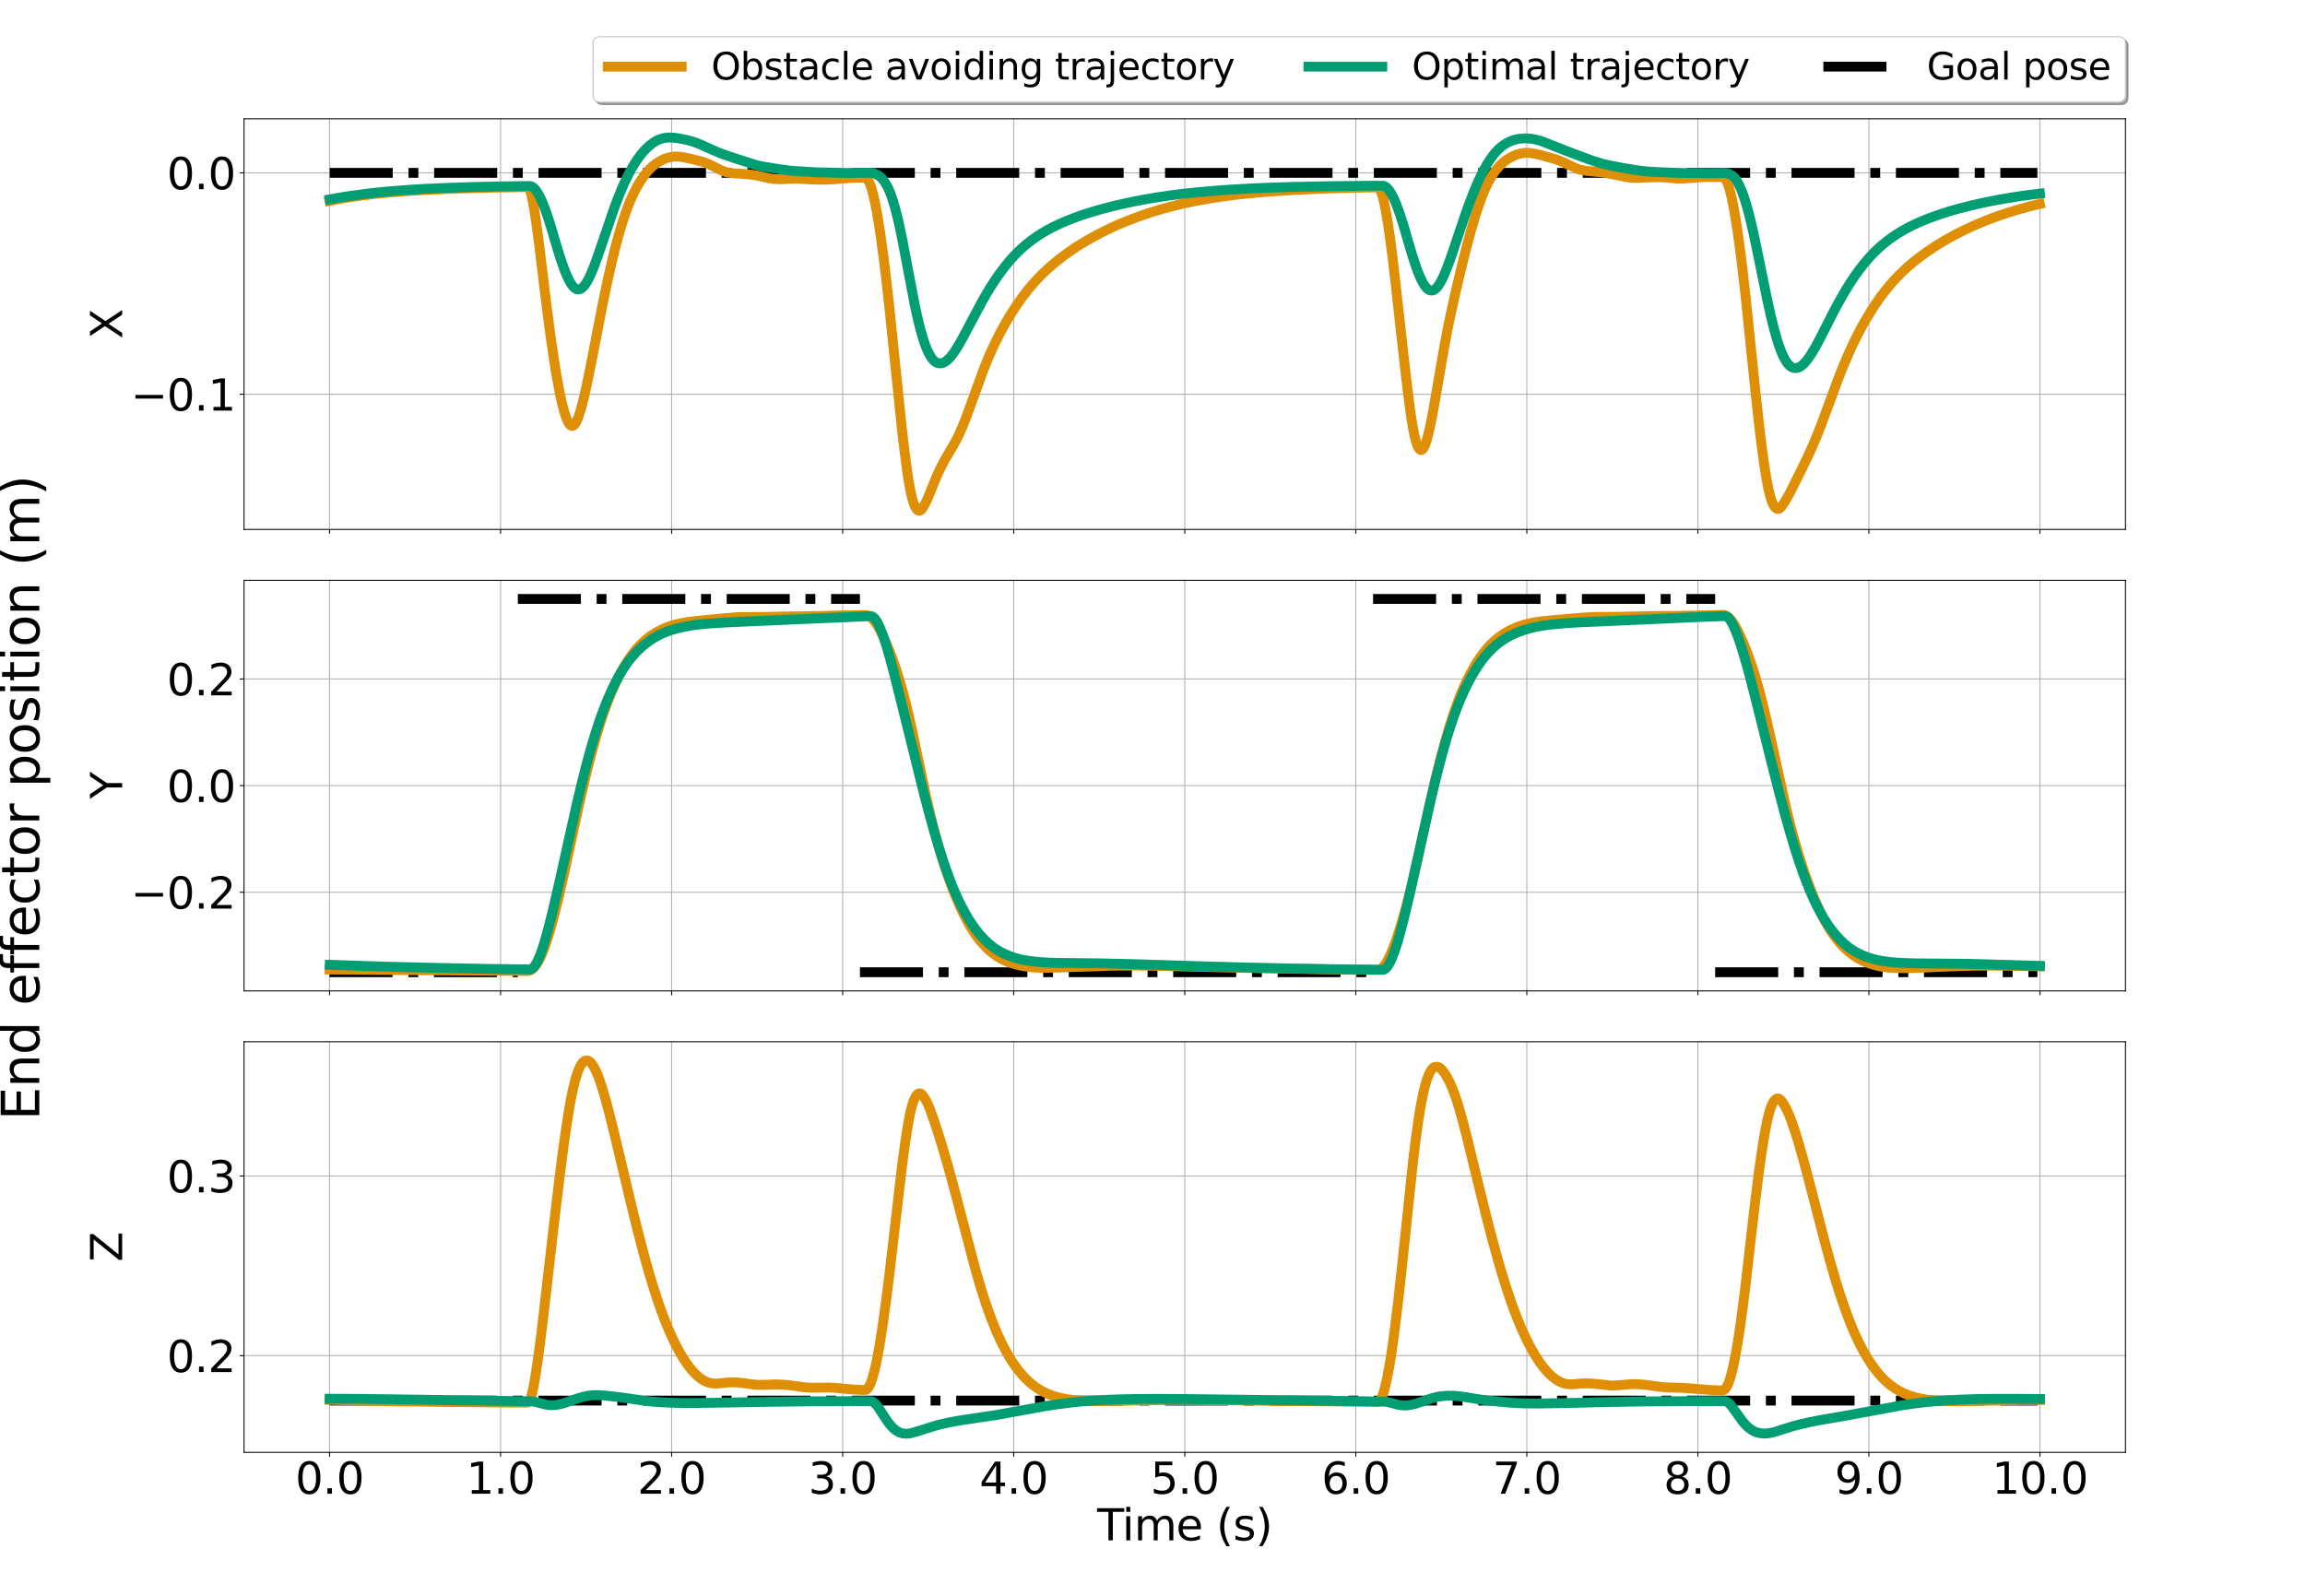 <?xml version="1.0" encoding="utf-8" standalone="no"?>
<!DOCTYPE svg PUBLIC "-//W3C//DTD SVG 1.1//EN"
  "http://www.w3.org/Graphics/SVG/1.1/DTD/svg11.dtd">
<svg xmlns:xlink="http://www.w3.org/1999/xlink" width="1872pt" height="1296pt" viewBox="0 0 1872 1296" xmlns="http://www.w3.org/2000/svg" version="1.1">
 <defs>
  <style type="text/css">*{stroke-linejoin: round; stroke-linecap: butt}</style>
 </defs>
 <g id="figure_1">
  <g id="patch_1">
   <path d="M 0 1296 
L 1872 1296 
L 1872 0 
L 0 0 
z
" style="fill: #ffffff"/>
  </g>
  <g id="axes_1">
   <g id="patch_2">
    <path d="M 198.18 429.974 
L 1726.2 429.974 
L 1726.2 96.501 
L 198.18 96.501 
z
" style="fill: #ffffff"/>
   </g>
   <g id="PolyCollection_1"/>
   <g id="PolyCollection_2"/>
   <g id="PolyCollection_3"/>
   <g id="matplotlib.axis_1">
    <g id="xtick_1">
     <g id="line2d_1">
      <path d="M 267.635 429.974 
L 267.635 96.501 
" clip-path="url(#p3f2b09fd0b)" style="fill: none; stroke: #b0b0b0; stroke-width: 0.8; stroke-linecap: square"/>
     </g>
     <g id="line2d_2">
      <defs>
       <path id="mf554d5d006" d="M 0 0 
L 0 3.5 
" style="stroke: #000000; stroke-width: 0.8"/>
      </defs>
      <g>
       <use xlink:href="#mf554d5d006" x="267.635" y="429.974" style="stroke: #000000; stroke-width: 0.8"/>
      </g>
     </g>
    </g>
    <g id="xtick_2">
     <g id="line2d_3">
      <path d="M 406.546 429.974 
L 406.546 96.501 
" clip-path="url(#p3f2b09fd0b)" style="fill: none; stroke: #b0b0b0; stroke-width: 0.8; stroke-linecap: square"/>
     </g>
     <g id="line2d_4">
      <g>
       <use xlink:href="#mf554d5d006" x="406.546" y="429.974" style="stroke: #000000; stroke-width: 0.8"/>
      </g>
     </g>
    </g>
    <g id="xtick_3">
     <g id="line2d_5">
      <path d="M 545.457 429.974 
L 545.457 96.501 
" clip-path="url(#p3f2b09fd0b)" style="fill: none; stroke: #b0b0b0; stroke-width: 0.8; stroke-linecap: square"/>
     </g>
     <g id="line2d_6">
      <g>
       <use xlink:href="#mf554d5d006" x="545.457" y="429.974" style="stroke: #000000; stroke-width: 0.8"/>
      </g>
     </g>
    </g>
    <g id="xtick_4">
     <g id="line2d_7">
      <path d="M 684.368 429.974 
L 684.368 96.501 
" clip-path="url(#p3f2b09fd0b)" style="fill: none; stroke: #b0b0b0; stroke-width: 0.8; stroke-linecap: square"/>
     </g>
     <g id="line2d_8">
      <g>
       <use xlink:href="#mf554d5d006" x="684.368" y="429.974" style="stroke: #000000; stroke-width: 0.8"/>
      </g>
     </g>
    </g>
    <g id="xtick_5">
     <g id="line2d_9">
      <path d="M 823.279 429.974 
L 823.279 96.501 
" clip-path="url(#p3f2b09fd0b)" style="fill: none; stroke: #b0b0b0; stroke-width: 0.8; stroke-linecap: square"/>
     </g>
     <g id="line2d_10">
      <g>
       <use xlink:href="#mf554d5d006" x="823.279" y="429.974" style="stroke: #000000; stroke-width: 0.8"/>
      </g>
     </g>
    </g>
    <g id="xtick_6">
     <g id="line2d_11">
      <path d="M 962.19 429.974 
L 962.19 96.501 
" clip-path="url(#p3f2b09fd0b)" style="fill: none; stroke: #b0b0b0; stroke-width: 0.8; stroke-linecap: square"/>
     </g>
     <g id="line2d_12">
      <g>
       <use xlink:href="#mf554d5d006" x="962.19" y="429.974" style="stroke: #000000; stroke-width: 0.8"/>
      </g>
     </g>
    </g>
    <g id="xtick_7">
     <g id="line2d_13">
      <path d="M 1101.101 429.974 
L 1101.101 96.501 
" clip-path="url(#p3f2b09fd0b)" style="fill: none; stroke: #b0b0b0; stroke-width: 0.8; stroke-linecap: square"/>
     </g>
     <g id="line2d_14">
      <g>
       <use xlink:href="#mf554d5d006" x="1101.101" y="429.974" style="stroke: #000000; stroke-width: 0.8"/>
      </g>
     </g>
    </g>
    <g id="xtick_8">
     <g id="line2d_15">
      <path d="M 1240.012 429.974 
L 1240.012 96.501 
" clip-path="url(#p3f2b09fd0b)" style="fill: none; stroke: #b0b0b0; stroke-width: 0.8; stroke-linecap: square"/>
     </g>
     <g id="line2d_16">
      <g>
       <use xlink:href="#mf554d5d006" x="1240.012" y="429.974" style="stroke: #000000; stroke-width: 0.8"/>
      </g>
     </g>
    </g>
    <g id="xtick_9">
     <g id="line2d_17">
      <path d="M 1378.923 429.974 
L 1378.923 96.501 
" clip-path="url(#p3f2b09fd0b)" style="fill: none; stroke: #b0b0b0; stroke-width: 0.8; stroke-linecap: square"/>
     </g>
     <g id="line2d_18">
      <g>
       <use xlink:href="#mf554d5d006" x="1378.923" y="429.974" style="stroke: #000000; stroke-width: 0.8"/>
      </g>
     </g>
    </g>
    <g id="xtick_10">
     <g id="line2d_19">
      <path d="M 1517.834 429.974 
L 1517.834 96.501 
" clip-path="url(#p3f2b09fd0b)" style="fill: none; stroke: #b0b0b0; stroke-width: 0.8; stroke-linecap: square"/>
     </g>
     <g id="line2d_20">
      <g>
       <use xlink:href="#mf554d5d006" x="1517.834" y="429.974" style="stroke: #000000; stroke-width: 0.8"/>
      </g>
     </g>
    </g>
    <g id="xtick_11">
     <g id="line2d_21">
      <path d="M 1656.745 429.974 
L 1656.745 96.501 
" clip-path="url(#p3f2b09fd0b)" style="fill: none; stroke: #b0b0b0; stroke-width: 0.8; stroke-linecap: square"/>
     </g>
     <g id="line2d_22">
      <g>
       <use xlink:href="#mf554d5d006" x="1656.745" y="429.974" style="stroke: #000000; stroke-width: 0.8"/>
      </g>
     </g>
    </g>
   </g>
   <g id="matplotlib.axis_2">
    <g id="ytick_1">
     <g id="line2d_23">
      <path d="M 198.18 140.375 
L 1726.2 140.375 
" clip-path="url(#p3f2b09fd0b)" style="fill: none; stroke: #b0b0b0; stroke-width: 0.8; stroke-linecap: square"/>
     </g>
     <g id="line2d_24">
      <defs>
       <path id="m26f55a2d0b" d="M 0 0 
L -3.5 0 
" style="stroke: #000000; stroke-width: 0.8"/>
      </defs>
      <g>
       <use xlink:href="#m26f55a2d0b" x="198.18" y="140.375" style="stroke: #000000; stroke-width: 0.8"/>
      </g>
     </g>
     <g id="text_1">
      <!-- 0.0 -->
      <g transform="translate(135.519 153.672) scale(0.35 -0.35)">
       <defs>
        <path id="DejaVuSans-30" d="M 2034 4250 
Q 1547 4250 1301 3770 
Q 1056 3291 1056 2328 
Q 1056 1369 1301 889 
Q 1547 409 2034 409 
Q 2525 409 2770 889 
Q 3016 1369 3016 2328 
Q 3016 3291 2770 3770 
Q 2525 4250 2034 4250 
z
M 2034 4750 
Q 2819 4750 3233 4129 
Q 3647 3509 3647 2328 
Q 3647 1150 3233 529 
Q 2819 -91 2034 -91 
Q 1250 -91 836 529 
Q 422 1150 422 2328 
Q 422 3509 836 4129 
Q 1250 4750 2034 4750 
z
" transform="scale(0.016)"/>
        <path id="DejaVuSans-2e" d="M 684 794 
L 1344 794 
L 1344 0 
L 684 0 
L 684 794 
z
" transform="scale(0.016)"/>
       </defs>
       <use xlink:href="#DejaVuSans-30"/>
       <use xlink:href="#DejaVuSans-2e" x="63.623"/>
       <use xlink:href="#DejaVuSans-30" x="95.41"/>
      </g>
     </g>
    </g>
    <g id="ytick_2">
     <g id="line2d_25">
      <path d="M 198.18 320.162 
L 1726.2 320.162 
" clip-path="url(#p3f2b09fd0b)" style="fill: none; stroke: #b0b0b0; stroke-width: 0.8; stroke-linecap: square"/>
     </g>
     <g id="line2d_26">
      <g>
       <use xlink:href="#m26f55a2d0b" x="198.18" y="320.162" style="stroke: #000000; stroke-width: 0.8"/>
      </g>
     </g>
     <g id="text_2">
      <!-- −0.1 -->
      <g transform="translate(106.19 333.459) scale(0.35 -0.35)">
       <defs>
        <path id="DejaVuSans-2212" d="M 678 2272 
L 4684 2272 
L 4684 1741 
L 678 1741 
L 678 2272 
z
" transform="scale(0.016)"/>
        <path id="DejaVuSans-31" d="M 794 531 
L 1825 531 
L 1825 4091 
L 703 3866 
L 703 4441 
L 1819 4666 
L 2450 4666 
L 2450 531 
L 3481 531 
L 3481 0 
L 794 0 
L 794 531 
z
" transform="scale(0.016)"/>
       </defs>
       <use xlink:href="#DejaVuSans-2212"/>
       <use xlink:href="#DejaVuSans-30" x="83.789"/>
       <use xlink:href="#DejaVuSans-2e" x="147.412"/>
       <use xlink:href="#DejaVuSans-31" x="179.199"/>
      </g>
     </g>
    </g>
    <g id="text_3">
     <!-- X -->
     <g transform="translate(99.22 275.225) rotate(-90) scale(0.35 -0.35)">
      <defs>
       <path id="DejaVuSans-58" d="M 403 4666 
L 1081 4666 
L 2241 2931 
L 3406 4666 
L 4084 4666 
L 2584 2425 
L 4184 0 
L 3506 0 
L 2194 1984 
L 872 0 
L 191 0 
L 1856 2491 
L 403 4666 
z
" transform="scale(0.016)"/>
      </defs>
      <use xlink:href="#DejaVuSans-58"/>
     </g>
    </g>
   </g>
   <g id="line2d_27">
    <path d="M 267.774 140.375 
L 1654.661 140.375 
L 1654.661 140.375 
" clip-path="url(#p3f2b09fd0b)" style="fill: none; stroke-dasharray: 51.2,12.8,8,12.8; stroke-dashoffset: 0; stroke: #000000; stroke-width: 8"/>
   </g>
   <g id="line2d_28">
    <path d="M 267.635 163.159 
L 275.831 161.571 
L 284.305 160.162 
L 294.445 158.708 
L 304.308 157.508 
L 315.143 156.424 
L 328.617 155.307 
L 341.397 154.492 
L 359.178 153.6 
L 375.014 153.027 
L 399.184 152.392 
L 427.244 151.932 
L 428.633 152.003 
L 429.189 152.464 
L 429.744 153.278 
L 430.439 154.787 
L 431.134 156.835 
L 431.967 159.993 
L 432.939 164.626 
L 434.051 171.138 
L 435.718 182.615 
L 437.94 199.335 
L 440.58 220.971 
L 444.052 249.569 
L 446.969 271.839 
L 449.47 289.316 
L 451.692 303.309 
L 453.637 314.247 
L 455.443 323.226 
L 456.971 329.763 
L 458.36 334.808 
L 459.61 338.612 
L 460.861 341.714 
L 461.833 343.601 
L 462.666 344.787 
L 463.361 345.463 
L 464.055 345.851 
L 464.75 345.952 
L 465.306 345.828 
L 466 345.418 
L 466.695 344.727 
L 467.528 343.531 
L 468.362 341.939 
L 469.473 339.264 
L 470.862 335.283 
L 472.39 330.131 
L 474.057 323.627 
L 476.002 315.038 
L 478.78 301.762 
L 482.253 283.976 
L 489.615 246.189 
L 493.227 228.862 
L 496.561 214 
L 499.478 201.974 
L 501.978 192.567 
L 504.617 183.453 
L 506.979 176.094 
L 509.618 168.702 
L 511.841 163.092 
L 513.924 158.434 
L 516.564 153.15 
L 518.786 149.159 
L 520.87 145.87 
L 523.509 142.14 
L 525.732 139.372 
L 527.677 137.286 
L 530.177 134.922 
L 532.261 133.242 
L 534.344 131.862 
L 537.262 130.192 
L 539.623 129.071 
L 541.846 128.269 
L 544.346 127.592 
L 546.43 127.247 
L 548.513 127.138 
L 551.292 127.21 
L 553.792 127.506 
L 559.626 128.642 
L 570.045 131.235 
L 573.101 132.268 
L 576.157 133.557 
L 579.49 135.175 
L 584.769 137.859 
L 588.103 139.262 
L 590.325 139.927 
L 592.687 140.395 
L 595.465 140.704 
L 601.299 141.064 
L 607.55 141.543 
L 613.246 142.28 
L 616.719 142.963 
L 621.997 144.198 
L 624.775 144.82 
L 627.831 145.266 
L 630.749 145.488 
L 634.221 145.513 
L 639.778 145.295 
L 645.751 145.126 
L 649.918 145.213 
L 654.919 145.505 
L 659.781 145.782 
L 667.143 145.953 
L 673.116 145.851 
L 678.812 145.457 
L 690.48 144.522 
L 696.037 144.366 
L 703.121 144.485 
L 703.677 144.79 
L 704.371 145.449 
L 705.066 146.411 
L 705.899 147.957 
L 706.872 150.295 
L 707.983 153.658 
L 709.094 157.74 
L 710.345 163.16 
L 711.873 170.862 
L 713.539 180.547 
L 715.345 192.441 
L 717.429 207.854 
L 719.652 226.058 
L 722.152 248.448 
L 725.347 279.323 
L 732.431 348.057 
L 734.654 366.827 
L 736.738 382.548 
L 738.127 391.566 
L 739.377 398.401 
L 740.627 404.006 
L 741.738 407.937 
L 742.711 410.551 
L 743.544 412.205 
L 744.378 413.448 
L 745.211 414.293 
L 745.906 414.694 
L 746.6 414.816 
L 747.156 414.713 
L 747.85 414.331 
L 748.545 413.667 
L 749.378 412.503 
L 750.907 409.9 
L 752.573 406.602 
L 754.379 402.53 
L 756.602 396.915 
L 759.936 388.646 
L 762.436 383.027 
L 765.075 377.675 
L 767.854 372.491 
L 770.354 368.295 
L 773.688 362.644 
L 777.022 356.588 
L 779.244 352.021 
L 781.606 346.625 
L 784.384 339.658 
L 787.718 330.678 
L 798.831 300.028 
L 802.165 291.764 
L 805.36 284.431 
L 808.693 277.309 
L 812.027 270.724 
L 815.5 264.318 
L 819.112 258.136 
L 823.001 251.897 
L 827.03 245.867 
L 830.78 240.647 
L 834.67 235.609 
L 838.281 231.281 
L 842.171 226.955 
L 846.199 222.82 
L 850.367 218.856 
L 855.09 214.68 
L 859.952 210.698 
L 864.952 206.895 
L 870.648 202.876 
L 876.204 199.249 
L 882.316 195.547 
L 888.984 191.789 
L 895.513 188.364 
L 902.319 185.055 
L 908.987 182.067 
L 916.072 179.146 
L 923.99 176.14 
L 931.769 173.423 
L 939.27 171.032 
L 946.354 169.001 
L 954.411 166.924 
L 963.579 164.785 
L 971.636 163.127 
L 980.665 161.512 
L 991.222 159.846 
L 1000.39 158.616 
L 1011.503 157.363 
L 1024.561 156.107 
L 1037.896 155.101 
L 1051.093 154.281 
L 1069.429 153.431 
L 1084.571 152.909 
L 1108.88 152.286 
L 1119.02 152.168 
L 1119.576 152.469 
L 1120.132 153.032 
L 1120.826 154.099 
L 1121.521 155.568 
L 1122.354 157.853 
L 1123.327 161.229 
L 1124.438 166.001 
L 1125.688 172.496 
L 1127.216 181.797 
L 1129.022 194.248 
L 1130.967 209.284 
L 1133.328 229.403 
L 1137.357 265.783 
L 1141.802 305.386 
L 1144.58 327.883 
L 1146.247 339.842 
L 1147.636 348.186 
L 1148.886 354.292 
L 1149.998 358.601 
L 1150.97 361.506 
L 1151.803 363.355 
L 1152.498 364.443 
L 1153.193 365.136 
L 1153.748 365.42 
L 1154.304 365.463 
L 1154.859 365.266 
L 1155.415 364.831 
L 1156.11 363.953 
L 1156.804 362.706 
L 1157.638 360.726 
L 1158.61 357.754 
L 1159.999 352.569 
L 1161.527 345.961 
L 1163.194 337.711 
L 1165 327.606 
L 1172.779 282.644 
L 1175.835 266.538 
L 1178.474 253.813 
L 1183.058 233.346 
L 1186.67 218.163 
L 1190.837 201.506 
L 1194.31 188.571 
L 1197.366 178.016 
L 1199.867 170.129 
L 1202.506 162.525 
L 1204.728 156.768 
L 1206.812 151.972 
L 1209.035 147.387 
L 1210.979 143.864 
L 1212.785 141.05 
L 1215.008 138 
L 1217.092 135.506 
L 1218.897 133.677 
L 1221.537 131.343 
L 1223.759 129.665 
L 1225.843 128.369 
L 1228.76 126.811 
L 1231.122 125.785 
L 1233.205 125.114 
L 1235.844 124.499 
L 1237.928 124.227 
L 1240.29 124.164 
L 1242.929 124.285 
L 1245.152 124.597 
L 1247.096 124.965 
L 1251.125 125.896 
L 1262.793 129.16 
L 1266.266 130.384 
L 1270.155 132.006 
L 1274.184 133.977 
L 1280.435 136.901 
L 1282.657 137.651 
L 1285.158 138.251 
L 1288.214 138.732 
L 1292.798 139.198 
L 1300.577 139.978 
L 1304.883 140.625 
L 1313.912 142.394 
L 1321.136 143.864 
L 1324.053 144.243 
L 1327.526 144.463 
L 1330.998 144.452 
L 1336.833 144.163 
L 1342.945 143.937 
L 1347.39 143.938 
L 1352.669 144.232 
L 1362.67 145.05 
L 1366.282 145.01 
L 1370.449 144.73 
L 1382.673 143.78 
L 1386.841 143.731 
L 1399.065 143.768 
L 1399.482 143.789 
L 1400.037 144.026 
L 1400.732 144.618 
L 1401.426 145.523 
L 1402.26 147.012 
L 1403.232 149.298 
L 1404.205 152.167 
L 1405.316 156.142 
L 1406.566 161.477 
L 1407.955 168.427 
L 1409.483 177.171 
L 1411.289 188.905 
L 1413.234 203.095 
L 1415.317 219.939 
L 1417.679 240.854 
L 1420.457 267.591 
L 1425.875 320.009 
L 1429.07 348.873 
L 1431.153 365.591 
L 1432.959 378.426 
L 1434.626 388.82 
L 1436.015 396.115 
L 1437.265 401.542 
L 1438.377 405.446 
L 1439.349 408.141 
L 1440.182 409.906 
L 1441.155 411.467 
L 1441.988 412.436 
L 1442.822 413.069 
L 1443.516 413.337 
L 1444.211 413.37 
L 1444.905 413.165 
L 1445.6 412.723 
L 1446.433 411.878 
L 1447.823 410.052 
L 1449.767 407.08 
L 1451.99 403.26 
L 1454.629 398.249 
L 1461.714 384.079 
L 1468.659 369.83 
L 1471.854 362.778 
L 1475.327 354.579 
L 1478.8 345.768 
L 1482.967 334.545 
L 1493.107 307.101 
L 1497.136 297.009 
L 1500.887 288.184 
L 1504.498 280.264 
L 1508.11 272.867 
L 1511.722 266.004 
L 1515.333 259.583 
L 1519.362 252.9 
L 1523.112 247.094 
L 1527.002 241.499 
L 1530.613 236.697 
L 1534.364 232.074 
L 1538.115 227.812 
L 1542.004 223.712 
L 1546.449 219.376 
L 1550.617 215.613 
L 1555.062 211.891 
L 1559.924 208.132 
L 1565.202 204.345 
L 1570.898 200.529 
L 1576.732 196.879 
L 1582.566 193.491 
L 1588.956 190.047 
L 1595.763 186.638 
L 1602.847 183.344 
L 1609.654 180.419 
L 1616.738 177.611 
L 1623.684 175.092 
L 1631.185 172.602 
L 1639.381 170.103 
L 1647.576 167.835 
L 1655.355 165.919 
L 1656.606 165.633 
L 1656.606 165.633 
" clip-path="url(#p3f2b09fd0b)" style="fill: none; stroke: #de8f05; stroke-width: 8; stroke-linecap: square"/>
   </g>
   <g id="line2d_29">
    <path d="M 267.774 161.918 
L 277.359 160.203 
L 285.833 158.899 
L 297.64 157.341 
L 307.92 156.177 
L 318.477 155.217 
L 333.896 154.025 
L 346.12 153.338 
L 364.595 152.499 
L 384.46 151.837 
L 407.658 151.369 
L 430.439 151.054 
L 431.411 151.29 
L 432.384 151.767 
L 433.356 152.482 
L 434.467 153.578 
L 435.718 155.146 
L 436.968 157.055 
L 438.357 159.592 
L 439.885 162.842 
L 441.691 167.219 
L 443.774 172.863 
L 445.997 179.545 
L 448.636 188.226 
L 453.637 205.007 
L 456.554 213.919 
L 458.638 219.7 
L 460.444 224.041 
L 462.111 227.49 
L 463.778 230.418 
L 465.028 232.204 
L 466.139 233.423 
L 467.25 234.301 
L 468.223 234.796 
L 469.195 235.043 
L 470.168 235.047 
L 471.14 234.802 
L 472.112 234.307 
L 473.085 233.573 
L 474.196 232.449 
L 475.446 230.837 
L 476.835 228.638 
L 478.363 225.753 
L 480.169 221.832 
L 482.253 216.762 
L 484.614 210.422 
L 488.365 199.604 
L 498.783 169.132 
L 502.256 159.911 
L 505.034 153.128 
L 508.09 146.315 
L 510.591 141.264 
L 513.23 136.45 
L 515.869 132.065 
L 518.231 128.574 
L 520.87 125.081 
L 523.093 122.478 
L 525.315 120.213 
L 527.816 117.958 
L 530.038 116.225 
L 532.122 114.88 
L 534.483 113.659 
L 536.567 112.82 
L 538.512 112.276 
L 541.012 111.834 
L 543.235 111.664 
L 545.457 111.723 
L 548.93 112.016 
L 551.986 112.505 
L 557.82 113.659 
L 561.988 114.786 
L 565.183 115.866 
L 569.906 117.754 
L 575.045 120.121 
L 582.685 123.492 
L 587.825 125.479 
L 595.465 128.074 
L 612.829 133.672 
L 617.413 134.763 
L 621.719 135.61 
L 630.193 136.942 
L 640.611 138.448 
L 645.334 138.839 
L 662.976 139.953 
L 670.199 140.068 
L 677.978 140.244 
L 688.258 140.493 
L 697.426 140.34 
L 706.594 140.323 
L 708.539 140.444 
L 710.067 140.897 
L 711.734 141.63 
L 714.095 142.93 
L 715.206 143.785 
L 716.318 144.913 
L 717.707 146.673 
L 719.235 148.996 
L 720.902 151.932 
L 722.152 154.593 
L 723.541 158.087 
L 725.069 162.553 
L 726.736 168.132 
L 728.681 175.57 
L 730.626 183.992 
L 732.709 194.052 
L 736.043 211.562 
L 743.127 248.794 
L 745.35 258.846 
L 747.434 267.216 
L 749.24 273.598 
L 750.907 278.732 
L 752.435 282.79 
L 753.963 286.221 
L 755.352 288.808 
L 756.741 290.937 
L 757.991 292.464 
L 759.102 293.512 
L 760.214 294.271 
L 761.325 294.756 
L 762.436 295.026 
L 763.686 295.098 
L 764.937 294.933 
L 766.187 294.532 
L 767.437 293.9 
L 768.826 292.928 
L 770.354 291.572 
L 772.021 289.796 
L 773.827 287.533 
L 775.772 284.721 
L 778.55 280.258 
L 781.467 275.139 
L 786.19 266.276 
L 797.025 245.85 
L 801.192 238.558 
L 805.082 232.18 
L 808.832 226.438 
L 812.444 221.305 
L 816.056 216.546 
L 819.667 212.152 
L 823.279 208.104 
L 826.891 204.401 
L 830.364 201.15 
L 834.114 197.959 
L 837.865 195.053 
L 842.171 192.006 
L 846.477 189.232 
L 850.783 186.715 
L 855.506 184.221 
L 860.507 181.845 
L 866.064 179.453 
L 872.454 176.937 
L 878.982 174.593 
L 885.372 172.536 
L 893.568 170.133 
L 901.903 167.89 
L 909.543 166.066 
L 920.933 163.629 
L 930.102 161.861 
L 939.27 160.346 
L 951.772 158.506 
L 961.218 157.312 
L 972.053 156.187 
L 987.472 154.815 
L 998.446 154.028 
L 1015.671 153.063 
L 1029.423 152.454 
L 1049.843 151.792 
L 1079.292 151.214 
L 1114.297 150.844 
L 1123.466 150.85 
L 1124.438 151.159 
L 1125.41 151.712 
L 1126.522 152.631 
L 1127.633 153.844 
L 1128.883 155.535 
L 1130.272 157.804 
L 1131.661 160.509 
L 1133.328 164.271 
L 1135.273 169.268 
L 1137.496 175.636 
L 1139.996 183.542 
L 1142.913 193.558 
L 1146.386 205.421 
L 1149.164 214.08 
L 1151.526 220.742 
L 1153.193 224.803 
L 1154.859 228.29 
L 1156.387 230.994 
L 1157.638 232.815 
L 1158.749 234.079 
L 1159.86 235.016 
L 1160.833 235.574 
L 1161.805 235.895 
L 1162.777 235.983 
L 1163.611 235.859 
L 1164.583 235.477 
L 1165.556 234.844 
L 1166.667 233.824 
L 1167.778 232.501 
L 1169.028 230.664 
L 1170.556 227.984 
L 1172.223 224.599 
L 1174.168 220.116 
L 1176.391 214.379 
L 1179.447 205.759 
L 1184.031 192.061 
L 1189.865 174.782 
L 1193.616 164.364 
L 1196.811 156.154 
L 1200.005 148.546 
L 1202.645 142.813 
L 1205.423 137.351 
L 1207.784 133.188 
L 1210.007 129.716 
L 1212.369 126.409 
L 1214.452 123.859 
L 1216.675 121.513 
L 1218.897 119.474 
L 1220.842 117.976 
L 1223.481 116.286 
L 1225.843 115.038 
L 1227.927 114.188 
L 1230.705 113.317 
L 1233.066 112.806 
L 1235.289 112.555 
L 1238.623 112.396 
L 1241.401 112.475 
L 1244.318 112.805 
L 1247.096 113.316 
L 1250.43 114.192 
L 1253.625 115.247 
L 1258.209 117.07 
L 1273.212 122.999 
L 1287.658 128.384 
L 1292.659 130.218 
L 1298.354 132.063 
L 1303.772 133.538 
L 1308.912 134.645 
L 1318.496 136.437 
L 1328.915 138.188 
L 1335.027 138.972 
L 1341.278 139.519 
L 1346.695 139.789 
L 1366.282 140.511 
L 1381.84 140.601 
L 1390.175 140.694 
L 1400.454 140.488 
L 1401.01 140.443 
L 1402.121 140.573 
L 1403.51 140.964 
L 1405.177 141.69 
L 1406.983 142.724 
L 1408.094 143.64 
L 1409.066 144.699 
L 1410.178 146.223 
L 1411.428 148.311 
L 1412.956 151.345 
L 1414.623 155.204 
L 1416.151 159.345 
L 1417.818 164.527 
L 1419.763 171.372 
L 1421.846 179.583 
L 1424.208 189.839 
L 1426.847 202.375 
L 1435.598 245.174 
L 1438.238 256.892 
L 1440.599 266.398 
L 1442.822 274.427 
L 1444.628 280.145 
L 1446.295 284.74 
L 1447.823 288.365 
L 1449.351 291.427 
L 1450.74 293.746 
L 1452.129 295.624 
L 1453.379 296.936 
L 1454.49 297.802 
L 1455.602 298.398 
L 1456.713 298.771 
L 1457.963 298.942 
L 1459.074 298.882 
L 1460.325 298.577 
L 1461.575 298.024 
L 1462.825 297.226 
L 1464.353 295.979 
L 1466.02 294.305 
L 1467.687 292.313 
L 1469.632 289.619 
L 1471.993 285.962 
L 1474.493 281.675 
L 1478.105 274.957 
L 1482.689 265.933 
L 1490.468 250.708 
L 1494.774 242.815 
L 1498.803 235.884 
L 1502.692 229.633 
L 1506.443 224.024 
L 1510.055 219.016 
L 1513.666 214.384 
L 1517.278 210.114 
L 1520.751 206.337 
L 1524.362 202.744 
L 1527.835 199.589 
L 1531.725 196.384 
L 1535.475 193.572 
L 1539.782 190.627 
L 1544.088 187.958 
L 1548.672 185.363 
L 1553.673 182.804 
L 1558.812 180.441 
L 1564.23 178.193 
L 1570.342 175.889 
L 1577.426 173.448 
L 1584.511 171.219 
L 1591.456 169.265 
L 1600.069 167.083 
L 1611.043 164.545 
L 1618.822 162.976 
L 1629.657 161.056 
L 1640.77 159.291 
L 1650.077 158.03 
L 1656.745 157.24 
L 1656.745 157.24 
" clip-path="url(#p3f2b09fd0b)" style="fill: none; stroke: #029e73; stroke-width: 8; stroke-linecap: square"/>
   </g>
   <g id="line2d_30"/>
   <g id="line2d_31"/>
   <g id="patch_3">
    <path d="M 198.18 429.974 
L 198.18 96.501 
" style="fill: none; stroke: #000000; stroke-width: 0.8; stroke-linejoin: miter; stroke-linecap: square"/>
   </g>
   <g id="patch_4">
    <path d="M 1726.2 429.974 
L 1726.2 96.501 
" style="fill: none; stroke: #000000; stroke-width: 0.8; stroke-linejoin: miter; stroke-linecap: square"/>
   </g>
   <g id="patch_5">
    <path d="M 198.18 429.974 
L 1726.2 429.974 
" style="fill: none; stroke: #000000; stroke-width: 0.8; stroke-linejoin: miter; stroke-linecap: square"/>
   </g>
   <g id="patch_6">
    <path d="M 198.18 96.501 
L 1726.2 96.501 
" style="fill: none; stroke: #000000; stroke-width: 0.8; stroke-linejoin: miter; stroke-linecap: square"/>
   </g>
   <g id="legend_1">
    <g id="patch_7">
     <path d="M 489.617 84.841 
L 1722.2 84.841 
Q 1728.2 84.841 1728.2 78.841 
L 1728.2 37.807 
Q 1728.2 31.807 1722.2 31.807 
L 489.617 31.807 
Q 483.617 31.807 483.617 37.807 
L 483.617 78.841 
Q 483.617 84.841 489.617 84.841 
z
" style="fill: #4d4d4d; opacity: 0.5; stroke: #4d4d4d; stroke-linejoin: miter"/>
    </g>
    <g id="patch_8">
     <path d="M 487.617 82.841 
L 1720.2 82.841 
Q 1726.2 82.841 1726.2 76.841 
L 1726.2 35.807 
Q 1726.2 29.807 1720.2 29.807 
L 487.617 29.807 
Q 481.617 29.807 481.617 35.807 
L 481.617 76.841 
Q 481.617 82.841 487.617 82.841 
z
" style="fill: #ffffff; stroke: #cccccc; stroke-linejoin: miter"/>
    </g>
    <g id="line2d_32">
     <path d="M 493.617 54.102 
L 523.617 54.102 
L 553.617 54.102 
" style="fill: none; stroke: #de8f05; stroke-width: 8; stroke-linecap: square"/>
    </g>
    <g id="text_4">
     <!-- Obstacle avoiding trajectory -->
     <g transform="translate(577.617 64.602) scale(0.3 -0.3)">
      <defs>
       <path id="DejaVuSans-4f" d="M 2522 4238 
Q 1834 4238 1429 3725 
Q 1025 3213 1025 2328 
Q 1025 1447 1429 934 
Q 1834 422 2522 422 
Q 3209 422 3611 934 
Q 4013 1447 4013 2328 
Q 4013 3213 3611 3725 
Q 3209 4238 2522 4238 
z
M 2522 4750 
Q 3503 4750 4090 4092 
Q 4678 3434 4678 2328 
Q 4678 1225 4090 567 
Q 3503 -91 2522 -91 
Q 1538 -91 948 565 
Q 359 1222 359 2328 
Q 359 3434 948 4092 
Q 1538 4750 2522 4750 
z
" transform="scale(0.016)"/>
       <path id="DejaVuSans-62" d="M 3116 1747 
Q 3116 2381 2855 2742 
Q 2594 3103 2138 3103 
Q 1681 3103 1420 2742 
Q 1159 2381 1159 1747 
Q 1159 1113 1420 752 
Q 1681 391 2138 391 
Q 2594 391 2855 752 
Q 3116 1113 3116 1747 
z
M 1159 2969 
Q 1341 3281 1617 3432 
Q 1894 3584 2278 3584 
Q 2916 3584 3314 3078 
Q 3713 2572 3713 1747 
Q 3713 922 3314 415 
Q 2916 -91 2278 -91 
Q 1894 -91 1617 61 
Q 1341 213 1159 525 
L 1159 0 
L 581 0 
L 581 4863 
L 1159 4863 
L 1159 2969 
z
" transform="scale(0.016)"/>
       <path id="DejaVuSans-73" d="M 2834 3397 
L 2834 2853 
Q 2591 2978 2328 3040 
Q 2066 3103 1784 3103 
Q 1356 3103 1142 2972 
Q 928 2841 928 2578 
Q 928 2378 1081 2264 
Q 1234 2150 1697 2047 
L 1894 2003 
Q 2506 1872 2764 1633 
Q 3022 1394 3022 966 
Q 3022 478 2636 193 
Q 2250 -91 1575 -91 
Q 1294 -91 989 -36 
Q 684 19 347 128 
L 347 722 
Q 666 556 975 473 
Q 1284 391 1588 391 
Q 1994 391 2212 530 
Q 2431 669 2431 922 
Q 2431 1156 2273 1281 
Q 2116 1406 1581 1522 
L 1381 1569 
Q 847 1681 609 1914 
Q 372 2147 372 2553 
Q 372 3047 722 3315 
Q 1072 3584 1716 3584 
Q 2034 3584 2315 3537 
Q 2597 3491 2834 3397 
z
" transform="scale(0.016)"/>
       <path id="DejaVuSans-74" d="M 1172 4494 
L 1172 3500 
L 2356 3500 
L 2356 3053 
L 1172 3053 
L 1172 1153 
Q 1172 725 1289 603 
Q 1406 481 1766 481 
L 2356 481 
L 2356 0 
L 1766 0 
Q 1100 0 847 248 
Q 594 497 594 1153 
L 594 3053 
L 172 3053 
L 172 3500 
L 594 3500 
L 594 4494 
L 1172 4494 
z
" transform="scale(0.016)"/>
       <path id="DejaVuSans-61" d="M 2194 1759 
Q 1497 1759 1228 1600 
Q 959 1441 959 1056 
Q 959 750 1161 570 
Q 1363 391 1709 391 
Q 2188 391 2477 730 
Q 2766 1069 2766 1631 
L 2766 1759 
L 2194 1759 
z
M 3341 1997 
L 3341 0 
L 2766 0 
L 2766 531 
Q 2569 213 2275 61 
Q 1981 -91 1556 -91 
Q 1019 -91 701 211 
Q 384 513 384 1019 
Q 384 1609 779 1909 
Q 1175 2209 1959 2209 
L 2766 2209 
L 2766 2266 
Q 2766 2663 2505 2880 
Q 2244 3097 1772 3097 
Q 1472 3097 1187 3025 
Q 903 2953 641 2809 
L 641 3341 
Q 956 3463 1253 3523 
Q 1550 3584 1831 3584 
Q 2591 3584 2966 3190 
Q 3341 2797 3341 1997 
z
" transform="scale(0.016)"/>
       <path id="DejaVuSans-63" d="M 3122 3366 
L 3122 2828 
Q 2878 2963 2633 3030 
Q 2388 3097 2138 3097 
Q 1578 3097 1268 2742 
Q 959 2388 959 1747 
Q 959 1106 1268 751 
Q 1578 397 2138 397 
Q 2388 397 2633 464 
Q 2878 531 3122 666 
L 3122 134 
Q 2881 22 2623 -34 
Q 2366 -91 2075 -91 
Q 1284 -91 818 406 
Q 353 903 353 1747 
Q 353 2603 823 3093 
Q 1294 3584 2113 3584 
Q 2378 3584 2631 3529 
Q 2884 3475 3122 3366 
z
" transform="scale(0.016)"/>
       <path id="DejaVuSans-6c" d="M 603 4863 
L 1178 4863 
L 1178 0 
L 603 0 
L 603 4863 
z
" transform="scale(0.016)"/>
       <path id="DejaVuSans-65" d="M 3597 1894 
L 3597 1613 
L 953 1613 
Q 991 1019 1311 708 
Q 1631 397 2203 397 
Q 2534 397 2845 478 
Q 3156 559 3463 722 
L 3463 178 
Q 3153 47 2828 -22 
Q 2503 -91 2169 -91 
Q 1331 -91 842 396 
Q 353 884 353 1716 
Q 353 2575 817 3079 
Q 1281 3584 2069 3584 
Q 2775 3584 3186 3129 
Q 3597 2675 3597 1894 
z
M 3022 2063 
Q 3016 2534 2758 2815 
Q 2500 3097 2075 3097 
Q 1594 3097 1305 2825 
Q 1016 2553 972 2059 
L 3022 2063 
z
" transform="scale(0.016)"/>
       <path id="DejaVuSans-20" transform="scale(0.016)"/>
       <path id="DejaVuSans-76" d="M 191 3500 
L 800 3500 
L 1894 563 
L 2988 3500 
L 3597 3500 
L 2284 0 
L 1503 0 
L 191 3500 
z
" transform="scale(0.016)"/>
       <path id="DejaVuSans-6f" d="M 1959 3097 
Q 1497 3097 1228 2736 
Q 959 2375 959 1747 
Q 959 1119 1226 758 
Q 1494 397 1959 397 
Q 2419 397 2687 759 
Q 2956 1122 2956 1747 
Q 2956 2369 2687 2733 
Q 2419 3097 1959 3097 
z
M 1959 3584 
Q 2709 3584 3137 3096 
Q 3566 2609 3566 1747 
Q 3566 888 3137 398 
Q 2709 -91 1959 -91 
Q 1206 -91 779 398 
Q 353 888 353 1747 
Q 353 2609 779 3096 
Q 1206 3584 1959 3584 
z
" transform="scale(0.016)"/>
       <path id="DejaVuSans-69" d="M 603 3500 
L 1178 3500 
L 1178 0 
L 603 0 
L 603 3500 
z
M 603 4863 
L 1178 4863 
L 1178 4134 
L 603 4134 
L 603 4863 
z
" transform="scale(0.016)"/>
       <path id="DejaVuSans-64" d="M 2906 2969 
L 2906 4863 
L 3481 4863 
L 3481 0 
L 2906 0 
L 2906 525 
Q 2725 213 2448 61 
Q 2172 -91 1784 -91 
Q 1150 -91 751 415 
Q 353 922 353 1747 
Q 353 2572 751 3078 
Q 1150 3584 1784 3584 
Q 2172 3584 2448 3432 
Q 2725 3281 2906 2969 
z
M 947 1747 
Q 947 1113 1208 752 
Q 1469 391 1925 391 
Q 2381 391 2643 752 
Q 2906 1113 2906 1747 
Q 2906 2381 2643 2742 
Q 2381 3103 1925 3103 
Q 1469 3103 1208 2742 
Q 947 2381 947 1747 
z
" transform="scale(0.016)"/>
       <path id="DejaVuSans-6e" d="M 3513 2113 
L 3513 0 
L 2938 0 
L 2938 2094 
Q 2938 2591 2744 2837 
Q 2550 3084 2163 3084 
Q 1697 3084 1428 2787 
Q 1159 2491 1159 1978 
L 1159 0 
L 581 0 
L 581 3500 
L 1159 3500 
L 1159 2956 
Q 1366 3272 1645 3428 
Q 1925 3584 2291 3584 
Q 2894 3584 3203 3211 
Q 3513 2838 3513 2113 
z
" transform="scale(0.016)"/>
       <path id="DejaVuSans-67" d="M 2906 1791 
Q 2906 2416 2648 2759 
Q 2391 3103 1925 3103 
Q 1463 3103 1205 2759 
Q 947 2416 947 1791 
Q 947 1169 1205 825 
Q 1463 481 1925 481 
Q 2391 481 2648 825 
Q 2906 1169 2906 1791 
z
M 3481 434 
Q 3481 -459 3084 -895 
Q 2688 -1331 1869 -1331 
Q 1566 -1331 1297 -1286 
Q 1028 -1241 775 -1147 
L 775 -588 
Q 1028 -725 1275 -790 
Q 1522 -856 1778 -856 
Q 2344 -856 2625 -561 
Q 2906 -266 2906 331 
L 2906 616 
Q 2728 306 2450 153 
Q 2172 0 1784 0 
Q 1141 0 747 490 
Q 353 981 353 1791 
Q 353 2603 747 3093 
Q 1141 3584 1784 3584 
Q 2172 3584 2450 3431 
Q 2728 3278 2906 2969 
L 2906 3500 
L 3481 3500 
L 3481 434 
z
" transform="scale(0.016)"/>
       <path id="DejaVuSans-72" d="M 2631 2963 
Q 2534 3019 2420 3045 
Q 2306 3072 2169 3072 
Q 1681 3072 1420 2755 
Q 1159 2438 1159 1844 
L 1159 0 
L 581 0 
L 581 3500 
L 1159 3500 
L 1159 2956 
Q 1341 3275 1631 3429 
Q 1922 3584 2338 3584 
Q 2397 3584 2469 3576 
Q 2541 3569 2628 3553 
L 2631 2963 
z
" transform="scale(0.016)"/>
       <path id="DejaVuSans-6a" d="M 603 3500 
L 1178 3500 
L 1178 -63 
Q 1178 -731 923 -1031 
Q 669 -1331 103 -1331 
L -116 -1331 
L -116 -844 
L 38 -844 
Q 366 -844 484 -692 
Q 603 -541 603 -63 
L 603 3500 
z
M 603 4863 
L 1178 4863 
L 1178 4134 
L 603 4134 
L 603 4863 
z
" transform="scale(0.016)"/>
       <path id="DejaVuSans-79" d="M 2059 -325 
Q 1816 -950 1584 -1140 
Q 1353 -1331 966 -1331 
L 506 -1331 
L 506 -850 
L 844 -850 
Q 1081 -850 1212 -737 
Q 1344 -625 1503 -206 
L 1606 56 
L 191 3500 
L 800 3500 
L 1894 763 
L 2988 3500 
L 3597 3500 
L 2059 -325 
z
" transform="scale(0.016)"/>
      </defs>
      <use xlink:href="#DejaVuSans-4f"/>
      <use xlink:href="#DejaVuSans-62" x="78.711"/>
      <use xlink:href="#DejaVuSans-73" x="142.188"/>
      <use xlink:href="#DejaVuSans-74" x="194.287"/>
      <use xlink:href="#DejaVuSans-61" x="233.496"/>
      <use xlink:href="#DejaVuSans-63" x="294.775"/>
      <use xlink:href="#DejaVuSans-6c" x="349.756"/>
      <use xlink:href="#DejaVuSans-65" x="377.539"/>
      <use xlink:href="#DejaVuSans-20" x="439.062"/>
      <use xlink:href="#DejaVuSans-61" x="470.85"/>
      <use xlink:href="#DejaVuSans-76" x="532.129"/>
      <use xlink:href="#DejaVuSans-6f" x="591.309"/>
      <use xlink:href="#DejaVuSans-69" x="652.49"/>
      <use xlink:href="#DejaVuSans-64" x="680.273"/>
      <use xlink:href="#DejaVuSans-69" x="743.75"/>
      <use xlink:href="#DejaVuSans-6e" x="771.533"/>
      <use xlink:href="#DejaVuSans-67" x="834.912"/>
      <use xlink:href="#DejaVuSans-20" x="898.389"/>
      <use xlink:href="#DejaVuSans-74" x="930.176"/>
      <use xlink:href="#DejaVuSans-72" x="969.385"/>
      <use xlink:href="#DejaVuSans-61" x="1010.498"/>
      <use xlink:href="#DejaVuSans-6a" x="1071.777"/>
      <use xlink:href="#DejaVuSans-65" x="1099.561"/>
      <use xlink:href="#DejaVuSans-63" x="1161.084"/>
      <use xlink:href="#DejaVuSans-74" x="1216.064"/>
      <use xlink:href="#DejaVuSans-6f" x="1255.273"/>
      <use xlink:href="#DejaVuSans-72" x="1316.455"/>
      <use xlink:href="#DejaVuSans-79" x="1357.568"/>
     </g>
    </g>
    <g id="line2d_33">
     <path d="M 1062.652 54.102 
L 1092.652 54.102 
L 1122.652 54.102 
" style="fill: none; stroke: #029e73; stroke-width: 8; stroke-linecap: square"/>
    </g>
    <g id="text_5">
     <!-- Optimal trajectory -->
     <g transform="translate(1146.652 64.602) scale(0.3 -0.3)">
      <defs>
       <path id="DejaVuSans-70" d="M 1159 525 
L 1159 -1331 
L 581 -1331 
L 581 3500 
L 1159 3500 
L 1159 2969 
Q 1341 3281 1617 3432 
Q 1894 3584 2278 3584 
Q 2916 3584 3314 3078 
Q 3713 2572 3713 1747 
Q 3713 922 3314 415 
Q 2916 -91 2278 -91 
Q 1894 -91 1617 61 
Q 1341 213 1159 525 
z
M 3116 1747 
Q 3116 2381 2855 2742 
Q 2594 3103 2138 3103 
Q 1681 3103 1420 2742 
Q 1159 2381 1159 1747 
Q 1159 1113 1420 752 
Q 1681 391 2138 391 
Q 2594 391 2855 752 
Q 3116 1113 3116 1747 
z
" transform="scale(0.016)"/>
       <path id="DejaVuSans-6d" d="M 3328 2828 
Q 3544 3216 3844 3400 
Q 4144 3584 4550 3584 
Q 5097 3584 5394 3201 
Q 5691 2819 5691 2113 
L 5691 0 
L 5113 0 
L 5113 2094 
Q 5113 2597 4934 2840 
Q 4756 3084 4391 3084 
Q 3944 3084 3684 2787 
Q 3425 2491 3425 1978 
L 3425 0 
L 2847 0 
L 2847 2094 
Q 2847 2600 2669 2842 
Q 2491 3084 2119 3084 
Q 1678 3084 1418 2786 
Q 1159 2488 1159 1978 
L 1159 0 
L 581 0 
L 581 3500 
L 1159 3500 
L 1159 2956 
Q 1356 3278 1631 3431 
Q 1906 3584 2284 3584 
Q 2666 3584 2933 3390 
Q 3200 3197 3328 2828 
z
" transform="scale(0.016)"/>
      </defs>
      <use xlink:href="#DejaVuSans-4f"/>
      <use xlink:href="#DejaVuSans-70" x="78.711"/>
      <use xlink:href="#DejaVuSans-74" x="142.188"/>
      <use xlink:href="#DejaVuSans-69" x="181.396"/>
      <use xlink:href="#DejaVuSans-6d" x="209.18"/>
      <use xlink:href="#DejaVuSans-61" x="306.592"/>
      <use xlink:href="#DejaVuSans-6c" x="367.871"/>
      <use xlink:href="#DejaVuSans-20" x="395.654"/>
      <use xlink:href="#DejaVuSans-74" x="427.441"/>
      <use xlink:href="#DejaVuSans-72" x="466.65"/>
      <use xlink:href="#DejaVuSans-61" x="507.764"/>
      <use xlink:href="#DejaVuSans-6a" x="569.043"/>
      <use xlink:href="#DejaVuSans-65" x="596.826"/>
      <use xlink:href="#DejaVuSans-63" x="658.35"/>
      <use xlink:href="#DejaVuSans-74" x="713.33"/>
      <use xlink:href="#DejaVuSans-6f" x="752.539"/>
      <use xlink:href="#DejaVuSans-72" x="813.721"/>
      <use xlink:href="#DejaVuSans-79" x="854.834"/>
     </g>
    </g>
    <g id="line2d_34">
     <path d="M 1480.856 54.102 
L 1510.856 54.102 
L 1540.856 54.102 
" style="fill: none; stroke-dasharray: 51.2,12.8,8,12.8; stroke-dashoffset: 0; stroke: #000000; stroke-width: 8"/>
    </g>
    <g id="text_6">
     <!-- Goal pose -->
     <g transform="translate(1564.856 64.602) scale(0.3 -0.3)">
      <defs>
       <path id="DejaVuSans-47" d="M 3809 666 
L 3809 1919 
L 2778 1919 
L 2778 2438 
L 4434 2438 
L 4434 434 
Q 4069 175 3628 42 
Q 3188 -91 2688 -91 
Q 1594 -91 976 548 
Q 359 1188 359 2328 
Q 359 3472 976 4111 
Q 1594 4750 2688 4750 
Q 3144 4750 3555 4637 
Q 3966 4525 4313 4306 
L 4313 3634 
Q 3963 3931 3569 4081 
Q 3175 4231 2741 4231 
Q 1884 4231 1454 3753 
Q 1025 3275 1025 2328 
Q 1025 1384 1454 906 
Q 1884 428 2741 428 
Q 3075 428 3337 486 
Q 3600 544 3809 666 
z
" transform="scale(0.016)"/>
      </defs>
      <use xlink:href="#DejaVuSans-47"/>
      <use xlink:href="#DejaVuSans-6f" x="77.49"/>
      <use xlink:href="#DejaVuSans-61" x="138.672"/>
      <use xlink:href="#DejaVuSans-6c" x="199.951"/>
      <use xlink:href="#DejaVuSans-20" x="227.734"/>
      <use xlink:href="#DejaVuSans-70" x="259.521"/>
      <use xlink:href="#DejaVuSans-6f" x="322.998"/>
      <use xlink:href="#DejaVuSans-73" x="384.18"/>
      <use xlink:href="#DejaVuSans-65" x="436.279"/>
     </g>
    </g>
   </g>
  </g>
  <g id="axes_2">
   <g id="patch_9">
    <path d="M 198.18 804.747 
L 1726.2 804.747 
L 1726.2 471.274 
L 198.18 471.274 
z
" style="fill: #ffffff"/>
   </g>
   <g id="PolyCollection_4"/>
   <g id="PolyCollection_5"/>
   <g id="PolyCollection_6"/>
   <g id="PolyCollection_7"/>
   <g id="PolyCollection_8"/>
   <g id="PolyCollection_9"/>
   <g id="PolyCollection_10"/>
   <g id="matplotlib.axis_3">
    <g id="xtick_12">
     <g id="line2d_35">
      <path d="M 267.635 804.747 
L 267.635 471.274 
" clip-path="url(#p574bb6fcdc)" style="fill: none; stroke: #b0b0b0; stroke-width: 0.8; stroke-linecap: square"/>
     </g>
     <g id="line2d_36">
      <g>
       <use xlink:href="#mf554d5d006" x="267.635" y="804.747" style="stroke: #000000; stroke-width: 0.8"/>
      </g>
     </g>
    </g>
    <g id="xtick_13">
     <g id="line2d_37">
      <path d="M 406.546 804.747 
L 406.546 471.274 
" clip-path="url(#p574bb6fcdc)" style="fill: none; stroke: #b0b0b0; stroke-width: 0.8; stroke-linecap: square"/>
     </g>
     <g id="line2d_38">
      <g>
       <use xlink:href="#mf554d5d006" x="406.546" y="804.747" style="stroke: #000000; stroke-width: 0.8"/>
      </g>
     </g>
    </g>
    <g id="xtick_14">
     <g id="line2d_39">
      <path d="M 545.457 804.747 
L 545.457 471.274 
" clip-path="url(#p574bb6fcdc)" style="fill: none; stroke: #b0b0b0; stroke-width: 0.8; stroke-linecap: square"/>
     </g>
     <g id="line2d_40">
      <g>
       <use xlink:href="#mf554d5d006" x="545.457" y="804.747" style="stroke: #000000; stroke-width: 0.8"/>
      </g>
     </g>
    </g>
    <g id="xtick_15">
     <g id="line2d_41">
      <path d="M 684.368 804.747 
L 684.368 471.274 
" clip-path="url(#p574bb6fcdc)" style="fill: none; stroke: #b0b0b0; stroke-width: 0.8; stroke-linecap: square"/>
     </g>
     <g id="line2d_42">
      <g>
       <use xlink:href="#mf554d5d006" x="684.368" y="804.747" style="stroke: #000000; stroke-width: 0.8"/>
      </g>
     </g>
    </g>
    <g id="xtick_16">
     <g id="line2d_43">
      <path d="M 823.279 804.747 
L 823.279 471.274 
" clip-path="url(#p574bb6fcdc)" style="fill: none; stroke: #b0b0b0; stroke-width: 0.8; stroke-linecap: square"/>
     </g>
     <g id="line2d_44">
      <g>
       <use xlink:href="#mf554d5d006" x="823.279" y="804.747" style="stroke: #000000; stroke-width: 0.8"/>
      </g>
     </g>
    </g>
    <g id="xtick_17">
     <g id="line2d_45">
      <path d="M 962.19 804.747 
L 962.19 471.274 
" clip-path="url(#p574bb6fcdc)" style="fill: none; stroke: #b0b0b0; stroke-width: 0.8; stroke-linecap: square"/>
     </g>
     <g id="line2d_46">
      <g>
       <use xlink:href="#mf554d5d006" x="962.19" y="804.747" style="stroke: #000000; stroke-width: 0.8"/>
      </g>
     </g>
    </g>
    <g id="xtick_18">
     <g id="line2d_47">
      <path d="M 1101.101 804.747 
L 1101.101 471.274 
" clip-path="url(#p574bb6fcdc)" style="fill: none; stroke: #b0b0b0; stroke-width: 0.8; stroke-linecap: square"/>
     </g>
     <g id="line2d_48">
      <g>
       <use xlink:href="#mf554d5d006" x="1101.101" y="804.747" style="stroke: #000000; stroke-width: 0.8"/>
      </g>
     </g>
    </g>
    <g id="xtick_19">
     <g id="line2d_49">
      <path d="M 1240.012 804.747 
L 1240.012 471.274 
" clip-path="url(#p574bb6fcdc)" style="fill: none; stroke: #b0b0b0; stroke-width: 0.8; stroke-linecap: square"/>
     </g>
     <g id="line2d_50">
      <g>
       <use xlink:href="#mf554d5d006" x="1240.012" y="804.747" style="stroke: #000000; stroke-width: 0.8"/>
      </g>
     </g>
    </g>
    <g id="xtick_20">
     <g id="line2d_51">
      <path d="M 1378.923 804.747 
L 1378.923 471.274 
" clip-path="url(#p574bb6fcdc)" style="fill: none; stroke: #b0b0b0; stroke-width: 0.8; stroke-linecap: square"/>
     </g>
     <g id="line2d_52">
      <g>
       <use xlink:href="#mf554d5d006" x="1378.923" y="804.747" style="stroke: #000000; stroke-width: 0.8"/>
      </g>
     </g>
    </g>
    <g id="xtick_21">
     <g id="line2d_53">
      <path d="M 1517.834 804.747 
L 1517.834 471.274 
" clip-path="url(#p574bb6fcdc)" style="fill: none; stroke: #b0b0b0; stroke-width: 0.8; stroke-linecap: square"/>
     </g>
     <g id="line2d_54">
      <g>
       <use xlink:href="#mf554d5d006" x="1517.834" y="804.747" style="stroke: #000000; stroke-width: 0.8"/>
      </g>
     </g>
    </g>
    <g id="xtick_22">
     <g id="line2d_55">
      <path d="M 1656.745 804.747 
L 1656.745 471.274 
" clip-path="url(#p574bb6fcdc)" style="fill: none; stroke: #b0b0b0; stroke-width: 0.8; stroke-linecap: square"/>
     </g>
     <g id="line2d_56">
      <g>
       <use xlink:href="#mf554d5d006" x="1656.745" y="804.747" style="stroke: #000000; stroke-width: 0.8"/>
      </g>
     </g>
    </g>
   </g>
   <g id="matplotlib.axis_4">
    <g id="ytick_3">
     <g id="line2d_57">
      <path d="M 198.18 724.627 
L 1726.2 724.627 
" clip-path="url(#p574bb6fcdc)" style="fill: none; stroke: #b0b0b0; stroke-width: 0.8; stroke-linecap: square"/>
     </g>
     <g id="line2d_58">
      <g>
       <use xlink:href="#m26f55a2d0b" x="198.18" y="724.627" style="stroke: #000000; stroke-width: 0.8"/>
      </g>
     </g>
     <g id="text_7">
      <!-- −0.2 -->
      <g transform="translate(106.19 737.924) scale(0.35 -0.35)">
       <defs>
        <path id="DejaVuSans-32" d="M 1228 531 
L 3431 531 
L 3431 0 
L 469 0 
L 469 531 
Q 828 903 1448 1529 
Q 2069 2156 2228 2338 
Q 2531 2678 2651 2914 
Q 2772 3150 2772 3378 
Q 2772 3750 2511 3984 
Q 2250 4219 1831 4219 
Q 1534 4219 1204 4116 
Q 875 4013 500 3803 
L 500 4441 
Q 881 4594 1212 4672 
Q 1544 4750 1819 4750 
Q 2544 4750 2975 4387 
Q 3406 4025 3406 3419 
Q 3406 3131 3298 2873 
Q 3191 2616 2906 2266 
Q 2828 2175 2409 1742 
Q 1991 1309 1228 531 
z
" transform="scale(0.016)"/>
       </defs>
       <use xlink:href="#DejaVuSans-2212"/>
       <use xlink:href="#DejaVuSans-30" x="83.789"/>
       <use xlink:href="#DejaVuSans-2e" x="147.412"/>
       <use xlink:href="#DejaVuSans-32" x="179.199"/>
      </g>
     </g>
    </g>
    <g id="ytick_4">
     <g id="line2d_59">
      <path d="M 198.18 638.011 
L 1726.2 638.011 
" clip-path="url(#p574bb6fcdc)" style="fill: none; stroke: #b0b0b0; stroke-width: 0.8; stroke-linecap: square"/>
     </g>
     <g id="line2d_60">
      <g>
       <use xlink:href="#m26f55a2d0b" x="198.18" y="638.011" style="stroke: #000000; stroke-width: 0.8"/>
      </g>
     </g>
     <g id="text_8">
      <!-- 0.0 -->
      <g transform="translate(135.519 651.308) scale(0.35 -0.35)">
       <use xlink:href="#DejaVuSans-30"/>
       <use xlink:href="#DejaVuSans-2e" x="63.623"/>
       <use xlink:href="#DejaVuSans-30" x="95.41"/>
      </g>
     </g>
    </g>
    <g id="ytick_5">
     <g id="line2d_61">
      <path d="M 198.18 551.394 
L 1726.2 551.394 
" clip-path="url(#p574bb6fcdc)" style="fill: none; stroke: #b0b0b0; stroke-width: 0.8; stroke-linecap: square"/>
     </g>
     <g id="line2d_62">
      <g>
       <use xlink:href="#m26f55a2d0b" x="198.18" y="551.394" style="stroke: #000000; stroke-width: 0.8"/>
      </g>
     </g>
     <g id="text_9">
      <!-- 0.2 -->
      <g transform="translate(135.519 564.692) scale(0.35 -0.35)">
       <use xlink:href="#DejaVuSans-30"/>
       <use xlink:href="#DejaVuSans-2e" x="63.623"/>
       <use xlink:href="#DejaVuSans-32" x="95.41"/>
      </g>
     </g>
    </g>
    <g id="text_10">
     <!-- Y -->
     <g transform="translate(99.22 648.699) rotate(-90) scale(0.35 -0.35)">
      <defs>
       <path id="DejaVuSans-59" d="M -13 4666 
L 666 4666 
L 1959 2747 
L 3244 4666 
L 3922 4666 
L 2272 2222 
L 2272 0 
L 1638 0 
L 1638 2222 
L -13 4666 
z
" transform="scale(0.016)"/>
      </defs>
      <use xlink:href="#DejaVuSans-59"/>
     </g>
    </g>
   </g>
   <g id="line2d_63">
    <path d="M 267.635 789.589 
L 420.576 789.589 
" clip-path="url(#p574bb6fcdc)" style="fill: none; stroke-dasharray: 51.2,12.8,8,12.8; stroke-dashoffset: 0; stroke: #000000; stroke-width: 8"/>
   </g>
   <g id="line2d_64">
    <path d="M 420.576 486.432 
L 698.398 486.432 
" clip-path="url(#p574bb6fcdc)" style="fill: none; stroke-dasharray: 51.2,12.8,8,12.8; stroke-dashoffset: 0; stroke: #000000; stroke-width: 8"/>
   </g>
   <g id="line2d_65">
    <path d="M 698.398 789.589 
L 1115.131 789.589 
" clip-path="url(#p574bb6fcdc)" style="fill: none; stroke-dasharray: 51.2,12.8,8,12.8; stroke-dashoffset: 0; stroke: #000000; stroke-width: 8"/>
   </g>
   <g id="line2d_66">
    <path d="M 1115.131 486.432 
L 1392.953 486.432 
" clip-path="url(#p574bb6fcdc)" style="fill: none; stroke-dasharray: 51.2,12.8,8,12.8; stroke-dashoffset: 0; stroke: #000000; stroke-width: 8"/>
   </g>
   <g id="line2d_67">
    <path d="M 1392.953 789.589 
L 1654.661 789.589 
" clip-path="url(#p574bb6fcdc)" style="fill: none; stroke-dasharray: 51.2,12.8,8,12.8; stroke-dashoffset: 0; stroke: #000000; stroke-width: 8"/>
   </g>
   <g id="line2d_68">
    <path d="M 267.635 787.372 
L 428.633 788.602 
L 429.606 788.439 
L 430.717 788.027 
L 431.828 787.383 
L 433.078 786.383 
L 434.329 785.091 
L 435.857 783.063 
L 437.246 780.805 
L 438.774 777.852 
L 440.302 774.412 
L 442.108 769.768 
L 444.191 763.775 
L 446.414 756.668 
L 448.775 748.331 
L 451.553 737.671 
L 454.471 725.592 
L 458.36 708.396 
L 463.5 684.59 
L 470.445 652.719 
L 474.613 634.659 
L 478.085 620.52 
L 481.558 607.349 
L 484.614 596.604 
L 487.531 587.11 
L 490.449 578.357 
L 493.227 570.705 
L 496.144 563.335 
L 499.061 556.566 
L 501.839 550.68 
L 504.617 545.302 
L 507.257 540.656 
L 510.035 536.215 
L 512.674 532.403 
L 515.314 528.976 
L 518.092 525.722 
L 520.731 522.964 
L 523.648 520.243 
L 526.426 517.949 
L 529.344 515.835 
L 532.4 513.889 
L 535.595 512.137 
L 539.067 510.474 
L 542.401 509.12 
L 546.013 507.886 
L 549.625 506.895 
L 553.653 506.012 
L 558.376 505.217 
L 564.488 504.433 
L 573.378 503.495 
L 597.132 501.302 
L 602.827 501.103 
L 609.495 501.095 
L 621.025 501.039 
L 634.499 500.73 
L 645.612 500.54 
L 662.42 500.369 
L 685.618 499.72 
L 703.677 499.53 
L 704.788 499.847 
L 705.899 500.385 
L 707.15 501.252 
L 708.4 502.4 
L 709.789 504.005 
L 711.456 506.276 
L 713.262 509.136 
L 715.067 512.425 
L 717.429 517.262 
L 720.207 523.451 
L 722.985 530.205 
L 725.486 536.848 
L 727.986 544.124 
L 730.487 552.071 
L 732.848 560.327 
L 735.348 569.882 
L 738.127 581.422 
L 741.183 595.06 
L 745.072 613.538 
L 752.157 646.908 
L 755.491 661.388 
L 758.547 673.725 
L 761.464 684.631 
L 764.381 694.691 
L 767.298 703.995 
L 770.076 712.159 
L 773.271 720.837 
L 776.327 728.491 
L 779.522 735.881 
L 782.439 742.092 
L 785.356 747.774 
L 787.996 752.456 
L 790.635 756.687 
L 793.274 760.512 
L 795.775 763.75 
L 798.553 766.978 
L 801.331 769.874 
L 803.97 772.304 
L 806.749 774.561 
L 809.388 776.432 
L 812.305 778.213 
L 815.222 779.737 
L 818.139 781.003 
L 821.473 782.224 
L 824.946 783.251 
L 828.697 784.146 
L 833.003 784.913 
L 837.17 785.451 
L 842.032 785.834 
L 847.172 785.99 
L 853.423 785.949 
L 862.73 785.676 
L 902.875 784.294 
L 921.906 784.177 
L 934.825 784.301 
L 968.441 785.031 
L 1026.506 786.362 
L 1080.403 787.279 
L 1119.437 787.705 
L 1120.41 787.419 
L 1121.382 786.913 
L 1122.493 786.067 
L 1123.604 784.938 
L 1124.855 783.329 
L 1126.105 781.361 
L 1127.772 778.299 
L 1129.578 774.475 
L 1131.383 770.124 
L 1133.467 764.496 
L 1135.829 757.505 
L 1138.051 750.36 
L 1140.829 740.673 
L 1143.885 729.194 
L 1147.497 714.517 
L 1150.97 699.375 
L 1156.526 673.906 
L 1162.777 645.614 
L 1166.806 628.483 
L 1170.279 614.7 
L 1173.612 602.378 
L 1176.807 591.418 
L 1179.863 581.715 
L 1182.642 573.619 
L 1185.281 566.587 
L 1188.198 559.499 
L 1190.837 553.655 
L 1193.616 548.06 
L 1196.533 542.694 
L 1199.311 538.06 
L 1202.228 533.661 
L 1204.867 530.071 
L 1207.507 526.845 
L 1210.285 523.793 
L 1212.924 521.223 
L 1215.841 518.694 
L 1218.62 516.566 
L 1221.953 514.329 
L 1225.009 512.551 
L 1228.482 510.804 
L 1231.816 509.364 
L 1235.428 508.061 
L 1239.039 506.992 
L 1243.207 506.01 
L 1247.513 505.237 
L 1252.653 504.539 
L 1260.571 503.715 
L 1288.075 501.37 
L 1294.326 501.088 
L 1300.577 501.021 
L 1315.163 500.916 
L 1341.695 500.317 
L 1360.309 500.2 
L 1400.037 499.389 
L 1401.148 499.675 
L 1402.26 500.186 
L 1403.51 501.027 
L 1404.76 502.152 
L 1406.01 503.565 
L 1407.399 505.475 
L 1409.205 508.336 
L 1411.15 511.864 
L 1413.095 515.876 
L 1415.734 521.947 
L 1418.651 529.187 
L 1421.291 536.311 
L 1423.652 543.327 
L 1426.152 551.46 
L 1428.792 560.831 
L 1431.57 571.546 
L 1434.626 584.274 
L 1438.377 600.927 
L 1450.601 656.321 
L 1453.796 669.195 
L 1456.991 681.133 
L 1460.047 691.691 
L 1463.242 701.886 
L 1466.437 711.35 
L 1469.632 720.096 
L 1472.827 728.201 
L 1475.744 735.017 
L 1478.661 741.298 
L 1481.439 746.762 
L 1484.217 751.732 
L 1486.857 756.004 
L 1489.496 759.838 
L 1492.135 763.308 
L 1494.636 766.251 
L 1497.553 769.334 
L 1500.331 771.968 
L 1502.97 774.18 
L 1505.887 776.331 
L 1508.527 778.013 
L 1511.444 779.598 
L 1514.5 781.017 
L 1517.834 782.302 
L 1521.445 783.477 
L 1525.057 784.412 
L 1528.669 785.125 
L 1532.697 785.673 
L 1536.587 785.989 
L 1542.004 786.2 
L 1550.756 786.234 
L 1558.118 786.031 
L 1569.925 785.442 
L 1585.761 784.798 
L 1602.014 784.29 
L 1612.571 784.208 
L 1634.38 784.357 
L 1649.521 784.666 
L 1656.606 784.831 
L 1656.606 784.831 
" clip-path="url(#p574bb6fcdc)" style="fill: none; stroke: #de8f05; stroke-width: 8; stroke-linecap: square"/>
   </g>
   <g id="line2d_69">
    <path d="M 267.774 783.524 
L 310.281 784.976 
L 355.566 786.097 
L 397.795 786.892 
L 430.717 787.302 
L 431.55 786.997 
L 432.384 786.467 
L 433.356 785.569 
L 434.329 784.37 
L 435.44 782.629 
L 436.69 780.218 
L 438.218 776.753 
L 439.746 772.745 
L 441.413 767.76 
L 443.219 761.657 
L 445.858 751.91 
L 448.636 740.782 
L 452.665 723.533 
L 457.943 699.958 
L 468.084 654.477 
L 472.39 636.301 
L 476.002 622.021 
L 479.336 609.745 
L 482.392 599.31 
L 485.309 590.116 
L 488.226 581.618 
L 491.004 574.175 
L 493.921 566.984 
L 496.838 560.384 
L 499.617 554.663 
L 502.395 549.453 
L 505.034 544.973 
L 507.812 540.706 
L 510.452 537.041 
L 513.23 533.569 
L 516.147 530.267 
L 518.925 527.454 
L 521.981 524.667 
L 524.898 522.303 
L 528.232 519.892 
L 531.427 517.852 
L 534.761 516.005 
L 538.095 514.409 
L 541.846 512.889 
L 545.457 511.665 
L 549.902 510.397 
L 554.903 509.226 
L 560.182 508.208 
L 565.46 507.422 
L 571.573 506.761 
L 580.741 506.079 
L 595.048 505.255 
L 608.523 504.677 
L 634.499 503.525 
L 707.427 500.36 
L 708.261 500.625 
L 709.094 501.106 
L 710.067 501.935 
L 711.039 503.054 
L 712.15 504.687 
L 713.401 506.98 
L 714.79 510.055 
L 716.596 514.604 
L 718.401 519.76 
L 720.346 525.986 
L 723.263 536.271 
L 726.319 547.842 
L 732.431 572.265 
L 750.49 645.081 
L 755.213 662.948 
L 759.102 676.829 
L 762.714 688.907 
L 766.048 699.312 
L 769.104 708.167 
L 772.16 716.352 
L 774.938 723.193 
L 777.855 729.776 
L 780.633 735.53 
L 783.412 740.769 
L 786.329 745.802 
L 788.968 749.935 
L 791.885 754.085 
L 794.663 757.652 
L 797.442 760.844 
L 800.359 763.875 
L 803.137 766.442 
L 806.054 768.816 
L 808.832 770.79 
L 811.611 772.484 
L 814.667 774.111 
L 817.862 775.552 
L 821.751 777.066 
L 825.224 778.185 
L 828.974 779.165 
L 832.586 779.878 
L 837.031 780.542 
L 844.255 781.297 
L 850.922 781.748 
L 858.285 781.993 
L 869.675 782.102 
L 894.401 782.398 
L 924.267 783.107 
L 981.221 784.919 
L 1019.005 785.93 
L 1050.121 786.584 
L 1105.407 787.45 
L 1123.466 787.587 
L 1124.299 787.28 
L 1125.132 786.749 
L 1126.105 785.849 
L 1127.077 784.647 
L 1128.189 782.905 
L 1129.439 780.476 
L 1130.967 776.971 
L 1132.634 772.557 
L 1134.44 767.088 
L 1136.384 760.421 
L 1139.162 750.012 
L 1142.08 738.18 
L 1146.108 720.72 
L 1151.803 695.052 
L 1160.555 655.683 
L 1165 636.783 
L 1168.612 622.382 
L 1171.945 609.974 
L 1175.002 599.408 
L 1177.919 590.084 
L 1180.836 581.492 
L 1183.614 574.007 
L 1186.392 567.149 
L 1189.032 561.207 
L 1191.949 555.202 
L 1194.727 549.992 
L 1197.644 545.016 
L 1200.561 540.475 
L 1203.339 536.561 
L 1206.118 533.017 
L 1208.757 529.99 
L 1211.674 526.992 
L 1214.452 524.448 
L 1217.369 522.087 
L 1220.286 519.996 
L 1223.481 517.996 
L 1226.815 516.163 
L 1230.288 514.517 
L 1233.9 513.038 
L 1238.067 511.595 
L 1242.234 510.37 
L 1246.957 509.235 
L 1251.819 508.313 
L 1256.82 507.592 
L 1263.349 506.866 
L 1271.961 506.129 
L 1281.546 505.505 
L 1296.826 504.826 
L 1341.695 502.842 
L 1384.896 500.902 
L 1401.287 500.357 
L 1402.121 500.66 
L 1403.093 501.284 
L 1404.066 502.198 
L 1405.177 503.598 
L 1406.288 505.378 
L 1407.677 508.078 
L 1409.344 511.799 
L 1411.15 516.355 
L 1413.095 521.865 
L 1415.317 528.877 
L 1418.235 538.816 
L 1421.291 550.061 
L 1426.569 570.559 
L 1438.099 616.856 
L 1444.905 643.602 
L 1449.767 661.832 
L 1453.935 676.605 
L 1457.685 689.076 
L 1461.019 699.427 
L 1464.214 708.637 
L 1467.27 716.792 
L 1470.187 723.95 
L 1473.104 730.535 
L 1475.883 736.258 
L 1478.661 741.499 
L 1481.3 746.021 
L 1484.217 750.566 
L 1486.857 754.289 
L 1489.774 758.006 
L 1492.691 761.377 
L 1495.469 764.249 
L 1498.386 766.939 
L 1501.025 769.078 
L 1503.943 771.154 
L 1506.721 772.865 
L 1510.055 774.622 
L 1513.25 776.055 
L 1517.139 777.525 
L 1520.89 778.714 
L 1524.779 779.699 
L 1528.53 780.424 
L 1533.392 781.108 
L 1538.809 781.616 
L 1545.338 782.015 
L 1553.673 782.334 
L 1562.98 782.45 
L 1594.235 782.698 
L 1608.542 782.996 
L 1656.745 784.438 
L 1656.745 784.438 
" clip-path="url(#p574bb6fcdc)" style="fill: none; stroke: #029e73; stroke-width: 8; stroke-linecap: square"/>
   </g>
   <g id="line2d_70"/>
   <g id="line2d_71"/>
   <g id="patch_10">
    <path d="M 198.18 804.747 
L 198.18 471.274 
" style="fill: none; stroke: #000000; stroke-width: 0.8; stroke-linejoin: miter; stroke-linecap: square"/>
   </g>
   <g id="patch_11">
    <path d="M 1726.2 804.747 
L 1726.2 471.274 
" style="fill: none; stroke: #000000; stroke-width: 0.8; stroke-linejoin: miter; stroke-linecap: square"/>
   </g>
   <g id="patch_12">
    <path d="M 198.18 804.747 
L 1726.2 804.747 
" style="fill: none; stroke: #000000; stroke-width: 0.8; stroke-linejoin: miter; stroke-linecap: square"/>
   </g>
   <g id="patch_13">
    <path d="M 198.18 471.274 
L 1726.2 471.274 
" style="fill: none; stroke: #000000; stroke-width: 0.8; stroke-linejoin: miter; stroke-linecap: square"/>
   </g>
  </g>
  <g id="axes_3">
   <g id="patch_14">
    <path d="M 198.18 1179.52 
L 1726.2 1179.52 
L 1726.2 846.047 
L 198.18 846.047 
z
" style="fill: #ffffff"/>
   </g>
   <g id="PolyCollection_11"/>
   <g id="PolyCollection_12"/>
   <g id="PolyCollection_13"/>
   <g id="matplotlib.axis_5">
    <g id="xtick_23">
     <g id="line2d_72">
      <path d="M 267.635 1179.52 
L 267.635 846.047 
" clip-path="url(#pa19f9cbb97)" style="fill: none; stroke: #b0b0b0; stroke-width: 0.8; stroke-linecap: square"/>
     </g>
     <g id="line2d_73">
      <g>
       <use xlink:href="#mf554d5d006" x="267.635" y="1179.52" style="stroke: #000000; stroke-width: 0.8"/>
      </g>
     </g>
     <g id="text_11">
      <!-- 0.0 -->
      <g transform="translate(239.805 1213.115) scale(0.35 -0.35)">
       <use xlink:href="#DejaVuSans-30"/>
       <use xlink:href="#DejaVuSans-2e" x="63.623"/>
       <use xlink:href="#DejaVuSans-30" x="95.41"/>
      </g>
     </g>
    </g>
    <g id="xtick_24">
     <g id="line2d_74">
      <path d="M 406.546 1179.52 
L 406.546 846.047 
" clip-path="url(#pa19f9cbb97)" style="fill: none; stroke: #b0b0b0; stroke-width: 0.8; stroke-linecap: square"/>
     </g>
     <g id="line2d_75">
      <g>
       <use xlink:href="#mf554d5d006" x="406.546" y="1179.52" style="stroke: #000000; stroke-width: 0.8"/>
      </g>
     </g>
     <g id="text_12">
      <!-- 1.0 -->
      <g transform="translate(378.716 1213.115) scale(0.35 -0.35)">
       <use xlink:href="#DejaVuSans-31"/>
       <use xlink:href="#DejaVuSans-2e" x="63.623"/>
       <use xlink:href="#DejaVuSans-30" x="95.41"/>
      </g>
     </g>
    </g>
    <g id="xtick_25">
     <g id="line2d_76">
      <path d="M 545.457 1179.52 
L 545.457 846.047 
" clip-path="url(#pa19f9cbb97)" style="fill: none; stroke: #b0b0b0; stroke-width: 0.8; stroke-linecap: square"/>
     </g>
     <g id="line2d_77">
      <g>
       <use xlink:href="#mf554d5d006" x="545.457" y="1179.52" style="stroke: #000000; stroke-width: 0.8"/>
      </g>
     </g>
     <g id="text_13">
      <!-- 2.0 -->
      <g transform="translate(517.627 1213.115) scale(0.35 -0.35)">
       <use xlink:href="#DejaVuSans-32"/>
       <use xlink:href="#DejaVuSans-2e" x="63.623"/>
       <use xlink:href="#DejaVuSans-30" x="95.41"/>
      </g>
     </g>
    </g>
    <g id="xtick_26">
     <g id="line2d_78">
      <path d="M 684.368 1179.52 
L 684.368 846.047 
" clip-path="url(#pa19f9cbb97)" style="fill: none; stroke: #b0b0b0; stroke-width: 0.8; stroke-linecap: square"/>
     </g>
     <g id="line2d_79">
      <g>
       <use xlink:href="#mf554d5d006" x="684.368" y="1179.52" style="stroke: #000000; stroke-width: 0.8"/>
      </g>
     </g>
     <g id="text_14">
      <!-- 3.0 -->
      <g transform="translate(656.538 1213.115) scale(0.35 -0.35)">
       <defs>
        <path id="DejaVuSans-33" d="M 2597 2516 
Q 3050 2419 3304 2112 
Q 3559 1806 3559 1356 
Q 3559 666 3084 287 
Q 2609 -91 1734 -91 
Q 1441 -91 1130 -33 
Q 819 25 488 141 
L 488 750 
Q 750 597 1062 519 
Q 1375 441 1716 441 
Q 2309 441 2620 675 
Q 2931 909 2931 1356 
Q 2931 1769 2642 2001 
Q 2353 2234 1838 2234 
L 1294 2234 
L 1294 2753 
L 1863 2753 
Q 2328 2753 2575 2939 
Q 2822 3125 2822 3475 
Q 2822 3834 2567 4026 
Q 2313 4219 1838 4219 
Q 1578 4219 1281 4162 
Q 984 4106 628 3988 
L 628 4550 
Q 988 4650 1302 4700 
Q 1616 4750 1894 4750 
Q 2613 4750 3031 4423 
Q 3450 4097 3450 3541 
Q 3450 3153 3228 2886 
Q 3006 2619 2597 2516 
z
" transform="scale(0.016)"/>
       </defs>
       <use xlink:href="#DejaVuSans-33"/>
       <use xlink:href="#DejaVuSans-2e" x="63.623"/>
       <use xlink:href="#DejaVuSans-30" x="95.41"/>
      </g>
     </g>
    </g>
    <g id="xtick_27">
     <g id="line2d_80">
      <path d="M 823.279 1179.52 
L 823.279 846.047 
" clip-path="url(#pa19f9cbb97)" style="fill: none; stroke: #b0b0b0; stroke-width: 0.8; stroke-linecap: square"/>
     </g>
     <g id="line2d_81">
      <g>
       <use xlink:href="#mf554d5d006" x="823.279" y="1179.52" style="stroke: #000000; stroke-width: 0.8"/>
      </g>
     </g>
     <g id="text_15">
      <!-- 4.0 -->
      <g transform="translate(795.449 1213.115) scale(0.35 -0.35)">
       <defs>
        <path id="DejaVuSans-34" d="M 2419 4116 
L 825 1625 
L 2419 1625 
L 2419 4116 
z
M 2253 4666 
L 3047 4666 
L 3047 1625 
L 3713 1625 
L 3713 1100 
L 3047 1100 
L 3047 0 
L 2419 0 
L 2419 1100 
L 313 1100 
L 313 1709 
L 2253 4666 
z
" transform="scale(0.016)"/>
       </defs>
       <use xlink:href="#DejaVuSans-34"/>
       <use xlink:href="#DejaVuSans-2e" x="63.623"/>
       <use xlink:href="#DejaVuSans-30" x="95.41"/>
      </g>
     </g>
    </g>
    <g id="xtick_28">
     <g id="line2d_82">
      <path d="M 962.19 1179.52 
L 962.19 846.047 
" clip-path="url(#pa19f9cbb97)" style="fill: none; stroke: #b0b0b0; stroke-width: 0.8; stroke-linecap: square"/>
     </g>
     <g id="line2d_83">
      <g>
       <use xlink:href="#mf554d5d006" x="962.19" y="1179.52" style="stroke: #000000; stroke-width: 0.8"/>
      </g>
     </g>
     <g id="text_16">
      <!-- 5.0 -->
      <g transform="translate(934.36 1213.115) scale(0.35 -0.35)">
       <defs>
        <path id="DejaVuSans-35" d="M 691 4666 
L 3169 4666 
L 3169 4134 
L 1269 4134 
L 1269 2991 
Q 1406 3038 1543 3061 
Q 1681 3084 1819 3084 
Q 2600 3084 3056 2656 
Q 3513 2228 3513 1497 
Q 3513 744 3044 326 
Q 2575 -91 1722 -91 
Q 1428 -91 1123 -41 
Q 819 9 494 109 
L 494 744 
Q 775 591 1075 516 
Q 1375 441 1709 441 
Q 2250 441 2565 725 
Q 2881 1009 2881 1497 
Q 2881 1984 2565 2268 
Q 2250 2553 1709 2553 
Q 1456 2553 1204 2497 
Q 953 2441 691 2322 
L 691 4666 
z
" transform="scale(0.016)"/>
       </defs>
       <use xlink:href="#DejaVuSans-35"/>
       <use xlink:href="#DejaVuSans-2e" x="63.623"/>
       <use xlink:href="#DejaVuSans-30" x="95.41"/>
      </g>
     </g>
    </g>
    <g id="xtick_29">
     <g id="line2d_84">
      <path d="M 1101.101 1179.52 
L 1101.101 846.047 
" clip-path="url(#pa19f9cbb97)" style="fill: none; stroke: #b0b0b0; stroke-width: 0.8; stroke-linecap: square"/>
     </g>
     <g id="line2d_85">
      <g>
       <use xlink:href="#mf554d5d006" x="1101.101" y="1179.52" style="stroke: #000000; stroke-width: 0.8"/>
      </g>
     </g>
     <g id="text_17">
      <!-- 6.0 -->
      <g transform="translate(1073.27 1213.115) scale(0.35 -0.35)">
       <defs>
        <path id="DejaVuSans-36" d="M 2113 2584 
Q 1688 2584 1439 2293 
Q 1191 2003 1191 1497 
Q 1191 994 1439 701 
Q 1688 409 2113 409 
Q 2538 409 2786 701 
Q 3034 994 3034 1497 
Q 3034 2003 2786 2293 
Q 2538 2584 2113 2584 
z
M 3366 4563 
L 3366 3988 
Q 3128 4100 2886 4159 
Q 2644 4219 2406 4219 
Q 1781 4219 1451 3797 
Q 1122 3375 1075 2522 
Q 1259 2794 1537 2939 
Q 1816 3084 2150 3084 
Q 2853 3084 3261 2657 
Q 3669 2231 3669 1497 
Q 3669 778 3244 343 
Q 2819 -91 2113 -91 
Q 1303 -91 875 529 
Q 447 1150 447 2328 
Q 447 3434 972 4092 
Q 1497 4750 2381 4750 
Q 2619 4750 2861 4703 
Q 3103 4656 3366 4563 
z
" transform="scale(0.016)"/>
       </defs>
       <use xlink:href="#DejaVuSans-36"/>
       <use xlink:href="#DejaVuSans-2e" x="63.623"/>
       <use xlink:href="#DejaVuSans-30" x="95.41"/>
      </g>
     </g>
    </g>
    <g id="xtick_30">
     <g id="line2d_86">
      <path d="M 1240.012 1179.52 
L 1240.012 846.047 
" clip-path="url(#pa19f9cbb97)" style="fill: none; stroke: #b0b0b0; stroke-width: 0.8; stroke-linecap: square"/>
     </g>
     <g id="line2d_87">
      <g>
       <use xlink:href="#mf554d5d006" x="1240.012" y="1179.52" style="stroke: #000000; stroke-width: 0.8"/>
      </g>
     </g>
     <g id="text_18">
      <!-- 7.0 -->
      <g transform="translate(1212.181 1213.115) scale(0.35 -0.35)">
       <defs>
        <path id="DejaVuSans-37" d="M 525 4666 
L 3525 4666 
L 3525 4397 
L 1831 0 
L 1172 0 
L 2766 4134 
L 525 4134 
L 525 4666 
z
" transform="scale(0.016)"/>
       </defs>
       <use xlink:href="#DejaVuSans-37"/>
       <use xlink:href="#DejaVuSans-2e" x="63.623"/>
       <use xlink:href="#DejaVuSans-30" x="95.41"/>
      </g>
     </g>
    </g>
    <g id="xtick_31">
     <g id="line2d_88">
      <path d="M 1378.923 1179.52 
L 1378.923 846.047 
" clip-path="url(#pa19f9cbb97)" style="fill: none; stroke: #b0b0b0; stroke-width: 0.8; stroke-linecap: square"/>
     </g>
     <g id="line2d_89">
      <g>
       <use xlink:href="#mf554d5d006" x="1378.923" y="1179.52" style="stroke: #000000; stroke-width: 0.8"/>
      </g>
     </g>
     <g id="text_19">
      <!-- 8.0 -->
      <g transform="translate(1351.092 1213.115) scale(0.35 -0.35)">
       <defs>
        <path id="DejaVuSans-38" d="M 2034 2216 
Q 1584 2216 1326 1975 
Q 1069 1734 1069 1313 
Q 1069 891 1326 650 
Q 1584 409 2034 409 
Q 2484 409 2743 651 
Q 3003 894 3003 1313 
Q 3003 1734 2745 1975 
Q 2488 2216 2034 2216 
z
M 1403 2484 
Q 997 2584 770 2862 
Q 544 3141 544 3541 
Q 544 4100 942 4425 
Q 1341 4750 2034 4750 
Q 2731 4750 3128 4425 
Q 3525 4100 3525 3541 
Q 3525 3141 3298 2862 
Q 3072 2584 2669 2484 
Q 3125 2378 3379 2068 
Q 3634 1759 3634 1313 
Q 3634 634 3220 271 
Q 2806 -91 2034 -91 
Q 1263 -91 848 271 
Q 434 634 434 1313 
Q 434 1759 690 2068 
Q 947 2378 1403 2484 
z
M 1172 3481 
Q 1172 3119 1398 2916 
Q 1625 2713 2034 2713 
Q 2441 2713 2670 2916 
Q 2900 3119 2900 3481 
Q 2900 3844 2670 4047 
Q 2441 4250 2034 4250 
Q 1625 4250 1398 4047 
Q 1172 3844 1172 3481 
z
" transform="scale(0.016)"/>
       </defs>
       <use xlink:href="#DejaVuSans-38"/>
       <use xlink:href="#DejaVuSans-2e" x="63.623"/>
       <use xlink:href="#DejaVuSans-30" x="95.41"/>
      </g>
     </g>
    </g>
    <g id="xtick_32">
     <g id="line2d_90">
      <path d="M 1517.834 1179.52 
L 1517.834 846.047 
" clip-path="url(#pa19f9cbb97)" style="fill: none; stroke: #b0b0b0; stroke-width: 0.8; stroke-linecap: square"/>
     </g>
     <g id="line2d_91">
      <g>
       <use xlink:href="#mf554d5d006" x="1517.834" y="1179.52" style="stroke: #000000; stroke-width: 0.8"/>
      </g>
     </g>
     <g id="text_20">
      <!-- 9.0 -->
      <g transform="translate(1490.003 1213.115) scale(0.35 -0.35)">
       <defs>
        <path id="DejaVuSans-39" d="M 703 97 
L 703 672 
Q 941 559 1184 500 
Q 1428 441 1663 441 
Q 2288 441 2617 861 
Q 2947 1281 2994 2138 
Q 2813 1869 2534 1725 
Q 2256 1581 1919 1581 
Q 1219 1581 811 2004 
Q 403 2428 403 3163 
Q 403 3881 828 4315 
Q 1253 4750 1959 4750 
Q 2769 4750 3195 4129 
Q 3622 3509 3622 2328 
Q 3622 1225 3098 567 
Q 2575 -91 1691 -91 
Q 1453 -91 1209 -44 
Q 966 3 703 97 
z
M 1959 2075 
Q 2384 2075 2632 2365 
Q 2881 2656 2881 3163 
Q 2881 3666 2632 3958 
Q 2384 4250 1959 4250 
Q 1534 4250 1286 3958 
Q 1038 3666 1038 3163 
Q 1038 2656 1286 2365 
Q 1534 2075 1959 2075 
z
" transform="scale(0.016)"/>
       </defs>
       <use xlink:href="#DejaVuSans-39"/>
       <use xlink:href="#DejaVuSans-2e" x="63.623"/>
       <use xlink:href="#DejaVuSans-30" x="95.41"/>
      </g>
     </g>
    </g>
    <g id="xtick_33">
     <g id="line2d_92">
      <path d="M 1656.745 1179.52 
L 1656.745 846.047 
" clip-path="url(#pa19f9cbb97)" style="fill: none; stroke: #b0b0b0; stroke-width: 0.8; stroke-linecap: square"/>
     </g>
     <g id="line2d_93">
      <g>
       <use xlink:href="#mf554d5d006" x="1656.745" y="1179.52" style="stroke: #000000; stroke-width: 0.8"/>
      </g>
     </g>
     <g id="text_21">
      <!-- 10.0 -->
      <g transform="translate(1617.78 1213.115) scale(0.35 -0.35)">
       <use xlink:href="#DejaVuSans-31"/>
       <use xlink:href="#DejaVuSans-30" x="63.623"/>
       <use xlink:href="#DejaVuSans-2e" x="127.246"/>
       <use xlink:href="#DejaVuSans-30" x="159.033"/>
      </g>
     </g>
    </g>
    <g id="text_22">
     <!-- Time (s) -->
     <g transform="translate(891.039 1250.988) scale(0.35 -0.35)">
      <defs>
       <path id="DejaVuSans-54" d="M -19 4666 
L 3928 4666 
L 3928 4134 
L 2272 4134 
L 2272 0 
L 1638 0 
L 1638 4134 
L -19 4134 
L -19 4666 
z
" transform="scale(0.016)"/>
       <path id="DejaVuSans-28" d="M 1984 4856 
Q 1566 4138 1362 3434 
Q 1159 2731 1159 2009 
Q 1159 1288 1364 580 
Q 1569 -128 1984 -844 
L 1484 -844 
Q 1016 -109 783 600 
Q 550 1309 550 2009 
Q 550 2706 781 3412 
Q 1013 4119 1484 4856 
L 1984 4856 
z
" transform="scale(0.016)"/>
       <path id="DejaVuSans-29" d="M 513 4856 
L 1013 4856 
Q 1481 4119 1714 3412 
Q 1947 2706 1947 2009 
Q 1947 1309 1714 600 
Q 1481 -109 1013 -844 
L 513 -844 
Q 928 -128 1133 580 
Q 1338 1288 1338 2009 
Q 1338 2731 1133 3434 
Q 928 4138 513 4856 
z
" transform="scale(0.016)"/>
      </defs>
      <use xlink:href="#DejaVuSans-54"/>
      <use xlink:href="#DejaVuSans-69" x="57.959"/>
      <use xlink:href="#DejaVuSans-6d" x="85.742"/>
      <use xlink:href="#DejaVuSans-65" x="183.154"/>
      <use xlink:href="#DejaVuSans-20" x="244.678"/>
      <use xlink:href="#DejaVuSans-28" x="276.465"/>
      <use xlink:href="#DejaVuSans-73" x="315.479"/>
      <use xlink:href="#DejaVuSans-29" x="367.578"/>
     </g>
    </g>
   </g>
   <g id="matplotlib.axis_6">
    <g id="ytick_6">
     <g id="line2d_94">
      <path d="M 198.18 1100.993 
L 1726.2 1100.993 
" clip-path="url(#pa19f9cbb97)" style="fill: none; stroke: #b0b0b0; stroke-width: 0.8; stroke-linecap: square"/>
     </g>
     <g id="line2d_95">
      <g>
       <use xlink:href="#m26f55a2d0b" x="198.18" y="1100.993" style="stroke: #000000; stroke-width: 0.8"/>
      </g>
     </g>
     <g id="text_23">
      <!-- 0.2 -->
      <g transform="translate(135.519 1114.291) scale(0.35 -0.35)">
       <use xlink:href="#DejaVuSans-30"/>
       <use xlink:href="#DejaVuSans-2e" x="63.623"/>
       <use xlink:href="#DejaVuSans-32" x="95.41"/>
      </g>
     </g>
    </g>
    <g id="ytick_7">
     <g id="line2d_96">
      <path d="M 198.18 955.078 
L 1726.2 955.078 
" clip-path="url(#pa19f9cbb97)" style="fill: none; stroke: #b0b0b0; stroke-width: 0.8; stroke-linecap: square"/>
     </g>
     <g id="line2d_97">
      <g>
       <use xlink:href="#m26f55a2d0b" x="198.18" y="955.078" style="stroke: #000000; stroke-width: 0.8"/>
      </g>
     </g>
     <g id="text_24">
      <!-- 0.3 -->
      <g transform="translate(135.519 968.376) scale(0.35 -0.35)">
       <use xlink:href="#DejaVuSans-30"/>
       <use xlink:href="#DejaVuSans-2e" x="63.623"/>
       <use xlink:href="#DejaVuSans-33" x="95.41"/>
      </g>
     </g>
    </g>
    <g id="text_25">
     <!-- Z -->
     <g transform="translate(99.22 1024.771) rotate(-90) scale(0.35 -0.35)">
      <defs>
       <path id="DejaVuSans-5a" d="M 359 4666 
L 4025 4666 
L 4025 4184 
L 1075 531 
L 4097 531 
L 4097 0 
L 288 0 
L 288 481 
L 3238 4134 
L 359 4134 
L 359 4666 
z
" transform="scale(0.016)"/>
      </defs>
      <use xlink:href="#DejaVuSans-5a"/>
     </g>
    </g>
   </g>
   <g id="line2d_98">
    <path d="M 267.774 1137.472 
L 1654.661 1137.472 
L 1654.661 1137.472 
" clip-path="url(#pa19f9cbb97)" style="fill: none; stroke-dasharray: 51.2,12.8,8,12.8; stroke-dashoffset: 0; stroke: #000000; stroke-width: 8"/>
   </g>
   <g id="line2d_99">
    <path d="M 267.635 1136.934 
L 324.172 1138.078 
L 364.317 1138.633 
L 412.936 1139.092 
L 428.772 1139.112 
L 429.189 1138.8 
L 429.744 1138.102 
L 430.439 1136.792 
L 431.134 1135.003 
L 431.967 1132.226 
L 432.939 1128.112 
L 433.912 1123.049 
L 435.301 1114.415 
L 437.246 1101.132 
L 439.329 1085.29 
L 441.691 1065.48 
L 449.609 996.65 
L 453.915 960.427 
L 456.971 936.28 
L 459.471 918.33 
L 461.694 903.857 
L 463.5 893.49 
L 465.167 885.23 
L 466.695 878.796 
L 468.084 873.901 
L 469.334 870.266 
L 470.584 867.253 
L 471.696 865.086 
L 472.807 863.405 
L 473.779 862.333 
L 474.613 861.713 
L 475.446 861.354 
L 476.28 861.209 
L 477.113 861.276 
L 477.947 861.559 
L 478.78 862.058 
L 479.752 862.913 
L 480.725 864.064 
L 481.836 865.724 
L 483.225 868.211 
L 484.614 871.156 
L 486.142 874.928 
L 487.809 879.663 
L 489.893 886.222 
L 492.115 893.96 
L 494.755 904.048 
L 499.339 922.476 
L 505.59 948.727 
L 514.758 987.044 
L 519.342 1005.273 
L 523.509 1021.001 
L 527.26 1034.285 
L 530.594 1045.339 
L 533.928 1055.639 
L 536.984 1064.394 
L 540.04 1072.487 
L 543.096 1079.943 
L 546.013 1086.479 
L 548.93 1092.473 
L 551.708 1097.683 
L 554.348 1102.188 
L 556.987 1106.276 
L 559.626 1109.949 
L 562.127 1113.043 
L 564.488 1115.601 
L 566.711 1117.693 
L 568.933 1119.48 
L 571.017 1120.854 
L 572.962 1121.879 
L 574.906 1122.66 
L 576.851 1123.212 
L 578.796 1123.542 
L 580.741 1123.656 
L 583.519 1123.579 
L 586.436 1123.272 
L 590.325 1122.816 
L 593.798 1122.639 
L 597.549 1122.69 
L 601.161 1122.951 
L 605.606 1123.519 
L 612.551 1124.496 
L 616.163 1124.685 
L 619.914 1124.651 
L 631.026 1124.323 
L 635.749 1124.534 
L 640.75 1124.976 
L 646.307 1125.71 
L 653.669 1126.696 
L 657.558 1126.956 
L 661.587 1126.997 
L 674.228 1126.896 
L 679.228 1127.195 
L 685.063 1127.777 
L 692.981 1128.469 
L 699.926 1128.821 
L 702.982 1128.84 
L 703.677 1128.541 
L 704.371 1127.992 
L 705.205 1126.994 
L 706.038 1125.622 
L 707.011 1123.546 
L 707.983 1120.956 
L 709.094 1117.36 
L 710.483 1111.993 
L 712.011 1105.089 
L 713.539 1097.131 
L 715.206 1087.225 
L 717.429 1072.368 
L 719.929 1054.04 
L 722.43 1034.103 
L 725.625 1006.63 
L 732.57 947.007 
L 734.793 930.437 
L 736.877 916.532 
L 738.266 908.604 
L 739.516 902.613 
L 740.766 897.709 
L 741.877 894.258 
L 742.85 891.931 
L 743.822 890.205 
L 744.656 889.112 
L 745.489 888.374 
L 746.184 888.032 
L 746.878 887.935 
L 747.573 888.085 
L 748.267 888.478 
L 748.962 889.114 
L 750.073 890.521 
L 751.323 892.432 
L 752.712 894.974 
L 754.101 897.968 
L 755.629 901.798 
L 758.269 909.255 
L 761.603 919.286 
L 765.075 930.46 
L 768.965 943.698 
L 773.271 959.19 
L 778.272 978.049 
L 792.024 1030.383 
L 795.636 1042.858 
L 798.831 1053.145 
L 801.887 1062.27 
L 804.804 1070.315 
L 807.721 1077.738 
L 810.499 1084.228 
L 813.416 1090.48 
L 816.195 1095.907 
L 819.112 1101.085 
L 821.89 1105.57 
L 824.668 1109.63 
L 827.446 1113.315 
L 830.086 1116.46 
L 833.003 1119.589 
L 835.781 1122.251 
L 838.559 1124.602 
L 841.476 1126.779 
L 844.255 1128.576 
L 847.311 1130.29 
L 850.228 1131.673 
L 853.562 1133.018 
L 856.896 1134.118 
L 860.785 1135.16 
L 864.813 1135.995 
L 869.398 1136.734 
L 874.259 1137.281 
L 879.399 1137.641 
L 885.233 1137.838 
L 892.735 1137.877 
L 905.237 1137.697 
L 948.021 1137.021 
L 969.274 1137.037 
L 1000.807 1137.307 
L 1119.298 1138.571 
L 1119.854 1138.256 
L 1120.548 1137.583 
L 1121.243 1136.605 
L 1122.076 1135.028 
L 1123.049 1132.635 
L 1124.021 1129.641 
L 1125.132 1125.477 
L 1126.383 1119.845 
L 1127.911 1111.914 
L 1129.578 1101.993 
L 1131.245 1090.722 
L 1133.189 1075.943 
L 1135.551 1056.343 
L 1138.19 1032.51 
L 1147.775 941.527 
L 1149.859 924.65 
L 1151.803 910.739 
L 1153.47 900.285 
L 1154.998 892.005 
L 1156.387 885.574 
L 1157.777 880.192 
L 1159.027 876.244 
L 1160.277 872.996 
L 1161.388 870.657 
L 1162.5 868.835 
L 1163.472 867.666 
L 1164.305 866.982 
L 1165.139 866.586 
L 1166.111 866.359 
L 1167.084 866.362 
L 1168.056 866.6 
L 1169.028 867.076 
L 1170.001 867.792 
L 1171.112 868.908 
L 1172.64 870.821 
L 1174.168 873.088 
L 1175.835 875.962 
L 1177.641 879.556 
L 1179.447 883.666 
L 1181.253 888.338 
L 1183.197 894.013 
L 1185.142 900.366 
L 1188.059 910.831 
L 1191.115 922.661 
L 1197.644 949.404 
L 1206.256 984.509 
L 1210.979 1002.852 
L 1215.425 1019.259 
L 1219.314 1032.74 
L 1222.787 1044 
L 1226.26 1054.503 
L 1229.455 1063.453 
L 1232.65 1071.731 
L 1235.706 1079.036 
L 1238.762 1085.756 
L 1241.679 1091.643 
L 1244.596 1097.028 
L 1247.374 1101.695 
L 1250.152 1105.932 
L 1252.792 1109.563 
L 1255.292 1112.635 
L 1257.792 1115.349 
L 1260.154 1117.592 
L 1262.376 1119.41 
L 1264.599 1120.943 
L 1266.683 1122.125 
L 1268.627 1122.988 
L 1270.572 1123.617 
L 1272.517 1124.021 
L 1274.74 1124.25 
L 1276.962 1124.25 
L 1279.74 1123.989 
L 1284.324 1123.605 
L 1288.353 1123.492 
L 1292.242 1123.605 
L 1296.549 1123.971 
L 1308.773 1125.255 
L 1311.968 1125.191 
L 1316.413 1124.83 
L 1324.747 1124.159 
L 1328.637 1124.142 
L 1332.804 1124.339 
L 1337.388 1124.8 
L 1343.362 1125.671 
L 1349.89 1126.477 
L 1354.474 1126.799 
L 1359.892 1126.949 
L 1366.004 1127.119 
L 1372.116 1127.511 
L 1390.73 1128.992 
L 1399.343 1129.198 
L 1400.037 1128.952 
L 1400.732 1128.455 
L 1401.565 1127.524 
L 1402.399 1126.227 
L 1403.371 1124.25 
L 1404.343 1121.771 
L 1405.455 1118.318 
L 1406.705 1113.636 
L 1408.233 1106.87 
L 1409.761 1099.078 
L 1411.428 1089.401 
L 1413.234 1077.501 
L 1415.456 1061.152 
L 1417.957 1041.035 
L 1420.596 1017.891 
L 1424.624 982.92 
L 1427.958 955.889 
L 1430.042 940.498 
L 1431.987 927.762 
L 1433.793 917.369 
L 1435.182 910.443 
L 1436.432 905.189 
L 1437.682 900.869 
L 1438.793 897.81 
L 1439.766 895.734 
L 1440.738 894.191 
L 1441.71 893.075 
L 1442.544 892.454 
L 1443.238 892.173 
L 1443.933 892.108 
L 1444.628 892.259 
L 1445.322 892.623 
L 1446.156 893.343 
L 1447.267 894.69 
L 1448.656 896.745 
L 1450.184 899.414 
L 1451.712 902.519 
L 1453.379 906.416 
L 1455.324 911.577 
L 1457.685 918.44 
L 1460.186 926.417 
L 1463.519 937.962 
L 1467.27 951.729 
L 1473.382 975.286 
L 1481.578 1007.011 
L 1486.023 1023.338 
L 1490.051 1037.311 
L 1493.524 1048.56 
L 1496.858 1058.619 
L 1500.053 1067.55 
L 1503.109 1075.429 
L 1506.026 1082.358 
L 1508.804 1088.422 
L 1511.722 1094.25 
L 1514.5 1099.328 
L 1517.278 1103.955 
L 1520.195 1108.395 
L 1522.973 1112.221 
L 1525.752 1115.673 
L 1528.391 1118.622 
L 1531.169 1121.386 
L 1533.947 1123.841 
L 1536.587 1125.884 
L 1539.504 1127.874 
L 1542.421 1129.592 
L 1545.755 1131.286 
L 1548.95 1132.672 
L 1552.422 1133.922 
L 1555.895 1134.938 
L 1559.924 1135.862 
L 1563.952 1136.546 
L 1568.536 1137.112 
L 1574.648 1137.616 
L 1581.038 1137.902 
L 1588.539 1137.999 
L 1598.124 1137.878 
L 1640.492 1137.072 
L 1656.606 1137.03 
L 1656.606 1137.03 
" clip-path="url(#pa19f9cbb97)" style="fill: none; stroke: #de8f05; stroke-width: 8; stroke-linecap: square"/>
   </g>
   <g id="line2d_100">
    <path d="M 267.774 1135.968 
L 287.5 1136.041 
L 318.755 1136.416 
L 432.106 1138.077 
L 434.467 1138.467 
L 437.246 1139.172 
L 443.358 1140.737 
L 445.719 1141.098 
L 447.942 1141.222 
L 450.164 1141.128 
L 452.665 1140.814 
L 455.443 1140.244 
L 458.499 1139.377 
L 462.666 1137.944 
L 470.168 1135.328 
L 473.918 1134.296 
L 477.113 1133.625 
L 480.03 1133.257 
L 483.225 1133.05 
L 486.42 1133.089 
L 490.449 1133.319 
L 501.145 1134.445 
L 507.951 1135.394 
L 526.01 1137.949 
L 532.261 1138.512 
L 538.512 1138.919 
L 546.707 1139.283 
L 555.598 1139.459 
L 567.405 1139.402 
L 591.992 1139.064 
L 618.524 1138.573 
L 660.753 1138.044 
L 700.204 1137.923 
L 707.705 1138.028 
L 708.678 1138.385 
L 709.65 1138.967 
L 710.761 1139.893 
L 712.011 1141.245 
L 713.401 1143.097 
L 715.762 1146.745 
L 720.485 1153.941 
L 722.569 1156.739 
L 724.375 1158.808 
L 726.041 1160.401 
L 727.708 1161.702 
L 729.375 1162.737 
L 731.042 1163.515 
L 732.57 1163.988 
L 734.237 1164.261 
L 736.182 1164.362 
L 738.127 1164.235 
L 739.933 1163.899 
L 743.405 1162.969 
L 748.406 1161.424 
L 759.241 1158.003 
L 764.659 1156.59 
L 770.632 1155.254 
L 777.3 1153.992 
L 784.801 1152.812 
L 809.388 1149.146 
L 826.891 1145.969 
L 849.117 1141.964 
L 859.813 1140.345 
L 869.675 1139.08 
L 878.149 1138.213 
L 887.873 1137.439 
L 897.874 1136.871 
L 909.404 1136.448 
L 922.878 1136.175 
L 938.853 1136.084 
L 961.357 1136.195 
L 1004.141 1136.701 
L 1108.602 1138.04 
L 1124.855 1138.326 
L 1127.077 1138.686 
L 1129.717 1139.35 
L 1134.995 1140.742 
L 1137.634 1141.231 
L 1139.996 1141.433 
L 1142.219 1141.399 
L 1144.58 1141.135 
L 1147.358 1140.612 
L 1150.414 1139.803 
L 1154.304 1138.511 
L 1163.333 1135.417 
L 1166.806 1134.539 
L 1169.584 1134.071 
L 1173.751 1133.617 
L 1176.807 1133.493 
L 1181.114 1133.573 
L 1184.586 1133.873 
L 1188.754 1134.424 
L 1200.561 1136.358 
L 1209.174 1137.484 
L 1217.647 1138.396 
L 1227.51 1139.243 
L 1234.316 1139.631 
L 1240.012 1139.808 
L 1248.902 1139.856 
L 1273.489 1139.457 
L 1302.244 1138.726 
L 1334.749 1138.17 
L 1378.506 1137.883 
L 1401.287 1137.973 
L 1402.26 1138.298 
L 1403.232 1138.852 
L 1404.343 1139.751 
L 1405.594 1141.078 
L 1406.983 1142.905 
L 1415.595 1154.821 
L 1417.818 1157.324 
L 1419.763 1159.181 
L 1421.707 1160.707 
L 1423.652 1161.941 
L 1425.458 1162.821 
L 1427.125 1163.394 
L 1429.07 1163.843 
L 1431.292 1164.15 
L 1433.515 1164.236 
L 1435.598 1164.096 
L 1438.238 1163.684 
L 1440.877 1163.053 
L 1444.766 1161.835 
L 1456.157 1158.262 
L 1462.686 1156.569 
L 1470.048 1154.909 
L 1477.827 1153.395 
L 1489.774 1151.341 
L 1502.831 1149.028 
L 1545.06 1141.256 
L 1554.367 1139.916 
L 1563.674 1138.791 
L 1573.537 1137.826 
L 1582.427 1137.173 
L 1592.846 1136.633 
L 1604.236 1136.262 
L 1617.711 1136.058 
L 1636.186 1136.02 
L 1656.745 1136.173 
L 1656.745 1136.173 
" clip-path="url(#pa19f9cbb97)" style="fill: none; stroke: #029e73; stroke-width: 8; stroke-linecap: square"/>
   </g>
   <g id="line2d_101"/>
   <g id="line2d_102"/>
   <g id="patch_15">
    <path d="M 198.18 1179.52 
L 198.18 846.047 
" style="fill: none; stroke: #000000; stroke-width: 0.8; stroke-linejoin: miter; stroke-linecap: square"/>
   </g>
   <g id="patch_16">
    <path d="M 1726.2 1179.52 
L 1726.2 846.047 
" style="fill: none; stroke: #000000; stroke-width: 0.8; stroke-linejoin: miter; stroke-linecap: square"/>
   </g>
   <g id="patch_17">
    <path d="M 198.18 1179.52 
L 1726.2 1179.52 
" style="fill: none; stroke: #000000; stroke-width: 0.8; stroke-linejoin: miter; stroke-linecap: square"/>
   </g>
   <g id="patch_18">
    <path d="M 198.18 846.047 
L 1726.2 846.047 
" style="fill: none; stroke: #000000; stroke-width: 0.8; stroke-linejoin: miter; stroke-linecap: square"/>
   </g>
  </g>
  <g id="text_26">
   <!-- End effector position (m) -->
   <g transform="translate(31.913 909.844) rotate(-90) scale(0.42 -0.42)">
    <defs>
     <path id="DejaVuSans-45" d="M 628 4666 
L 3578 4666 
L 3578 4134 
L 1259 4134 
L 1259 2753 
L 3481 2753 
L 3481 2222 
L 1259 2222 
L 1259 531 
L 3634 531 
L 3634 0 
L 628 0 
L 628 4666 
z
" transform="scale(0.016)"/>
     <path id="DejaVuSans-66" d="M 2375 4863 
L 2375 4384 
L 1825 4384 
Q 1516 4384 1395 4259 
Q 1275 4134 1275 3809 
L 1275 3500 
L 2222 3500 
L 2222 3053 
L 1275 3053 
L 1275 0 
L 697 0 
L 697 3053 
L 147 3053 
L 147 3500 
L 697 3500 
L 697 3744 
Q 697 4328 969 4595 
Q 1241 4863 1831 4863 
L 2375 4863 
z
" transform="scale(0.016)"/>
    </defs>
    <use xlink:href="#DejaVuSans-45"/>
    <use xlink:href="#DejaVuSans-6e" x="63.184"/>
    <use xlink:href="#DejaVuSans-64" x="126.562"/>
    <use xlink:href="#DejaVuSans-20" x="190.039"/>
    <use xlink:href="#DejaVuSans-65" x="221.826"/>
    <use xlink:href="#DejaVuSans-66" x="283.35"/>
    <use xlink:href="#DejaVuSans-66" x="318.555"/>
    <use xlink:href="#DejaVuSans-65" x="353.76"/>
    <use xlink:href="#DejaVuSans-63" x="415.283"/>
    <use xlink:href="#DejaVuSans-74" x="470.264"/>
    <use xlink:href="#DejaVuSans-6f" x="509.473"/>
    <use xlink:href="#DejaVuSans-72" x="570.654"/>
    <use xlink:href="#DejaVuSans-20" x="611.768"/>
    <use xlink:href="#DejaVuSans-70" x="643.555"/>
    <use xlink:href="#DejaVuSans-6f" x="707.031"/>
    <use xlink:href="#DejaVuSans-73" x="768.213"/>
    <use xlink:href="#DejaVuSans-69" x="820.312"/>
    <use xlink:href="#DejaVuSans-74" x="848.096"/>
    <use xlink:href="#DejaVuSans-69" x="887.305"/>
    <use xlink:href="#DejaVuSans-6f" x="915.088"/>
    <use xlink:href="#DejaVuSans-6e" x="976.27"/>
    <use xlink:href="#DejaVuSans-20" x="1039.648"/>
    <use xlink:href="#DejaVuSans-28" x="1071.436"/>
    <use xlink:href="#DejaVuSans-6d" x="1110.449"/>
    <use xlink:href="#DejaVuSans-29" x="1207.861"/>
   </g>
  </g>
 </g>
 <defs>
  <clipPath id="p3f2b09fd0b">
   <rect x="198.18" y="96.501" width="1528.02" height="333.473"/>
  </clipPath>
  <clipPath id="p574bb6fcdc">
   <rect x="198.18" y="471.274" width="1528.02" height="333.473"/>
  </clipPath>
  <clipPath id="pa19f9cbb97">
   <rect x="198.18" y="846.047" width="1528.02" height="333.473"/>
  </clipPath>
 </defs>
</svg>
